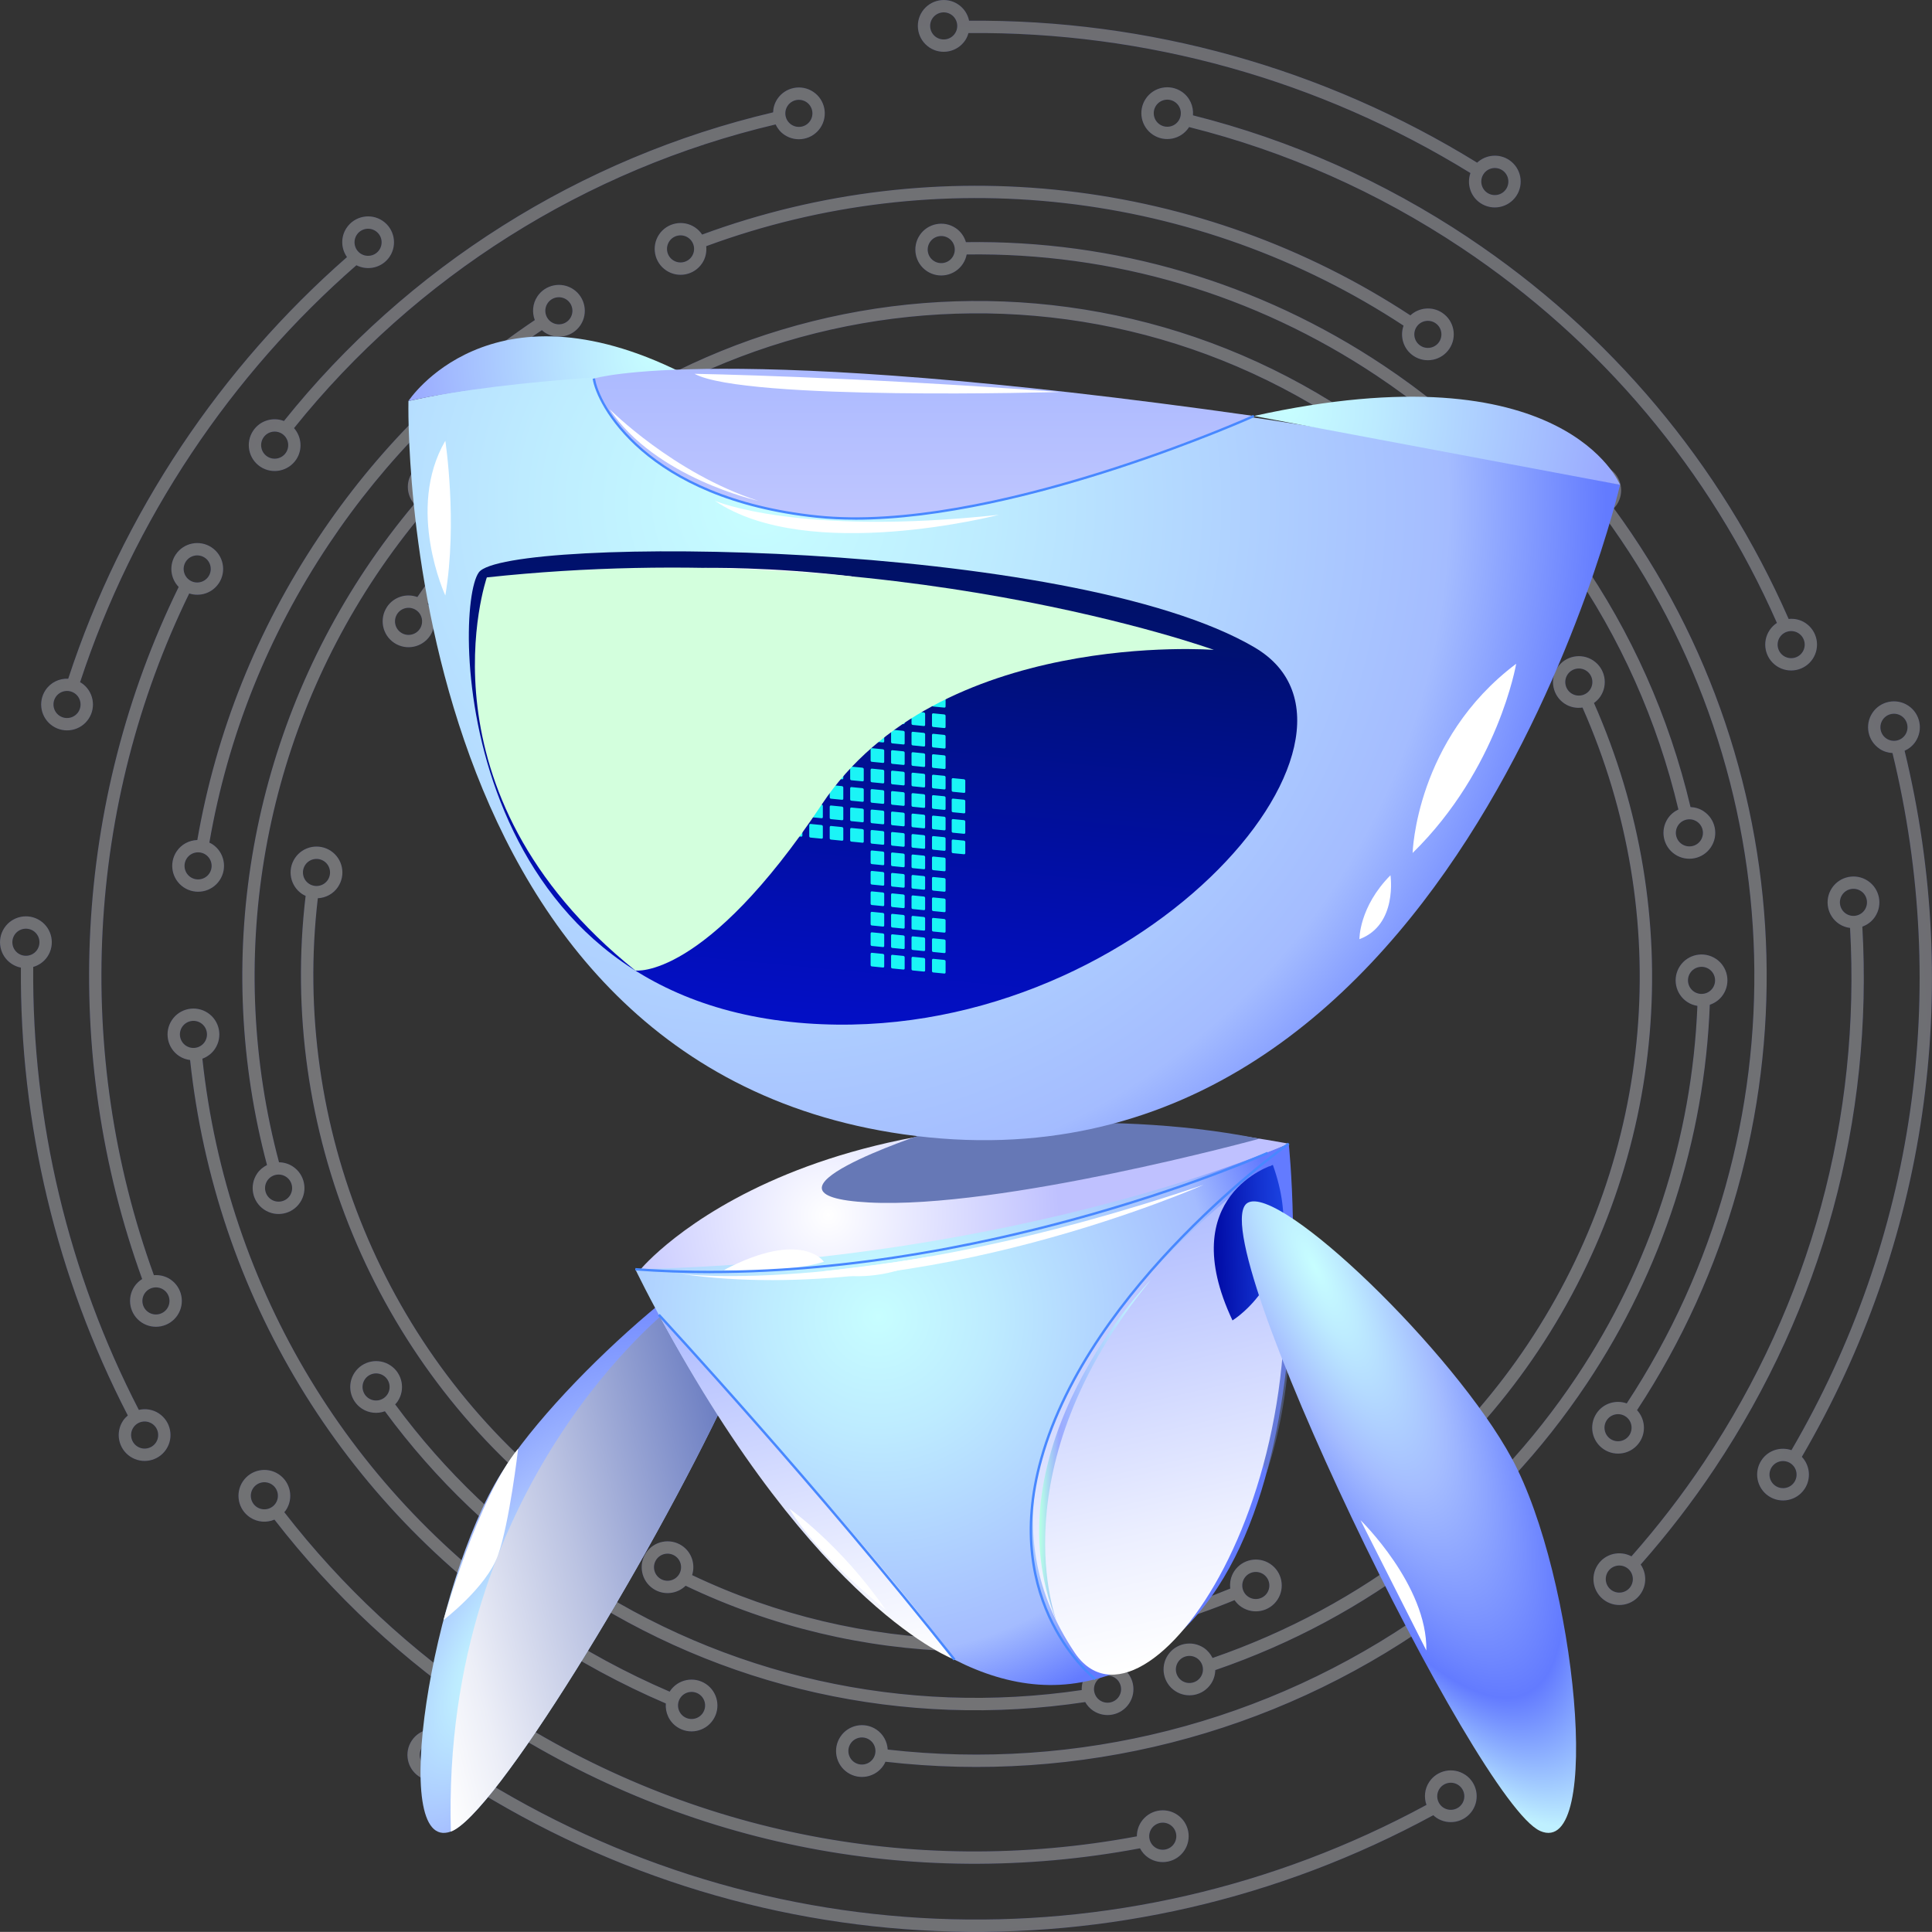 <?xml version="1.0" encoding="UTF-8"?>
<svg xmlns="http://www.w3.org/2000/svg" xmlns:xlink="http://www.w3.org/1999/xlink" viewBox="0 0 487.34 487.32">
  <rect x="0" y="0" width="487.34" height="487.32" fill="#333333" stroke="none"/>
  <defs>
    <style>
      .cls-1, .cls-2, .cls-3, .cls-4, .cls-5, .cls-6, .cls-7, .cls-8, .cls-9, .cls-10, .cls-11, .cls-12, .cls-13, .cls-14, .cls-15, .cls-16, .cls-17 {
        fill-rule: evenodd;
      }

      .cls-1, .cls-3, .cls-6, .cls-9, .cls-13, .cls-15 {
        mix-blend-mode: multiply;
      }

      .cls-1, .cls-6 {
        fill: #6678b6;
      }

      .cls-18 {
        mix-blend-mode: color-dodge;
      }

      .cls-2 {
        fill: url(#radial-gradient-2);
      }

      .cls-3 {
        fill: url(#_Áåçûìÿííûé_ãðàäèåíò_30);
      }

      .cls-19 {
        fill: #020fb5;
      }

      .cls-4, .cls-10 {
        fill: #fff;
      }

      .cls-20 {
        fill: #1bf4f6;
      }

      .cls-21 {
        fill: url(#radial-gradient);
      }

      .cls-5 {
        fill: url(#_Áåçûìÿííûé_ãðàäèåíò_25);
      }

      .cls-6 {
        opacity: .5;
      }

      .cls-22 {
        isolation: isolate;
      }

      .cls-7 {
        fill: url(#_Áåçûìÿííûé_ãðàäèåíò_32);
      }

      .cls-8 {
        fill: url(#radial-gradient-3);
      }

      .cls-9 {
        fill: url(#_Áåçûìÿííûé_ãðàäèåíò_34-2);
      }

      .cls-10, .cls-11 {
        mix-blend-mode: soft-light;
      }

      .cls-23 {
        fill: url(#radial-gradient-4);
      }

      .cls-11 {
        fill: #d3ffdd;
      }

      .cls-24 {
        fill: #4888ff;
      }

      .cls-25 {
        opacity: .35;
      }

      .cls-12 {
        fill: url(#_Áåçûìÿííûé_ãðàäèåíò_35);
      }

      .cls-13 {
        fill: url(#_Áåçûìÿííûé_ãðàäèåíò_37);
      }

      .cls-26 {
        fill: url(#radial-gradient-6);
      }

      .cls-14 {
        fill: url(#_Áåçûìÿííûé_ãðàäèåíò_31);
      }

      .cls-15 {
        fill: url(#_Áåçûìÿííûé_ãðàäèåíò_34);
      }

      .cls-16 {
        fill: url(#_Áåçûìÿííûé_ãðàäèåíò_31-2);
      }

      .cls-17 {
        fill: url(#radial-gradient-5);
      }
    </style>
    <radialGradient id="radial-gradient" cx="7815.66" cy="9444.41" fx="7815.66" fy="9444.41" r="778.36" gradientTransform="translate(1491.92 12458.56) rotate(-146.31)" gradientUnits="userSpaceOnUse">
      <stop offset="0" stop-color="#fff"/>
      <stop offset=".2" stop-color="#ecedf3"/>
      <stop offset=".61" stop-color="#bbc0d6"/>
      <stop offset="1" stop-color="#878fb7"/>
    </radialGradient>
    <radialGradient id="radial-gradient-2" cx="127.54" cy="418.15" fx="127.54" fy="418.15" r="119.2" gradientTransform="translate(-93.41 437.04) rotate(-59.78) scale(1 .43)" gradientUnits="userSpaceOnUse">
      <stop offset="0" stop-color="#c7feff"/>
      <stop offset=".16" stop-color="#bdebff"/>
      <stop offset=".46" stop-color="#a4bcff"/>
      <stop offset=".97" stop-color="#637bff"/>
    </radialGradient>
    <linearGradient id="_Áåçûìÿííûé_ãðàäèåíò_37" data-name="Áåçûìÿííûé ãðàäèåíò 37" x1="-326.79" y1="489.46" x2="-231.91" y2="489.46" gradientTransform="translate(-245.76 -10.81) rotate(165.74) scale(1 -1)" gradientUnits="userSpaceOnUse">
      <stop offset="0" stop-color="#687ac0"/>
      <stop offset=".03" stop-color="#6c7ec2"/>
      <stop offset=".5" stop-color="#bbc3e2"/>
      <stop offset=".83" stop-color="#eceef7"/>
      <stop offset="1" stop-color="#fff"/>
    </linearGradient>
    <radialGradient id="radial-gradient-3" cx="208.93" cy="306.52" fx="208.93" fy="306.52" r="58.36" gradientUnits="userSpaceOnUse">
      <stop offset="0" stop-color="#fff"/>
      <stop offset="1" stop-color="#bfc1ff"/>
    </radialGradient>
    <radialGradient id="radial-gradient-4" cx="221.54" cy="332.12" fx="221.54" fy="332.12" r="107.58" gradientUnits="userSpaceOnUse">
      <stop offset="0" stop-color="#c7feff"/>
      <stop offset=".27" stop-color="#bdebff"/>
      <stop offset=".79" stop-color="#a4bcff"/>
      <stop offset=".97" stop-color="#637bff"/>
    </radialGradient>
    <linearGradient id="_Áåçûìÿííûé_ãðàäèåíò_34" data-name="Áåçûìÿííûé ãðàäèåíò 34" x1="-435.83" y1="538.65" x2="-435.83" y2="422.02" gradientTransform="translate(-237.16 -11.6) rotate(167.14) scale(1 -1)" gradientUnits="userSpaceOnUse">
      <stop offset="0" stop-color="#fff"/>
      <stop offset=".28" stop-color="#ecefff"/>
      <stop offset=".84" stop-color="#bbc6ff"/>
      <stop offset="1" stop-color="#acbaff"/>
    </linearGradient>
    <linearGradient id="_Áåçûìÿííûé_ãðàäèåíò_35" data-name="Áåçûìÿííûé ãðàäèåíò 35" x1="-467.72" y1="340.45" x2="-450.61" y2="340.45" gradientTransform="translate(-172.41 -12.73) rotate(178.31) scale(1.04 -1)" gradientUnits="userSpaceOnUse">
      <stop offset="0" stop-color="#1b42e1"/>
      <stop offset=".36" stop-color="#1230ce"/>
      <stop offset="1" stop-color="#000aa4"/>
    </linearGradient>
    <linearGradient id="_Áåçûìÿííûé_ãðàäèåíò_34-2" data-name="Áåçûìÿííûé ãðàäèåíò 34" x1="-343.55" y1="525.8" x2="-343.55" y2="424.38" xlink:href="#_Áåçûìÿííûé_ãðàäèåíò_34"/>
    <linearGradient id="_Áåçûìÿííûé_ãðàäèåíò_25" data-name="Áåçûìÿííûé ãðàäèåíò 25" x1="-449.01" y1="366.02" x2="-420.89" y2="366.02" gradientTransform="translate(-158.78) rotate(-180) scale(1 -1)" gradientUnits="userSpaceOnUse">
      <stop offset="0" stop-color="#c7feff"/>
      <stop offset=".22" stop-color="#bcebff"/>
      <stop offset=".68" stop-color="#a2baff"/>
      <stop offset=".82" stop-color="#9aaaff"/>
      <stop offset=".99" stop-color="#b6ffe6"/>
    </linearGradient>
    <radialGradient id="radial-gradient-5" cx="330.31" cy="320.27" fx="330.31" fy="320.27" r="156.03" gradientTransform="translate(269.81 -18.78) rotate(63.43) scale(1 .3)" gradientUnits="userSpaceOnUse">
      <stop offset="0" stop-color="#c7feff"/>
      <stop offset=".13" stop-color="#bdebff"/>
      <stop offset=".4" stop-color="#a4bcff"/>
      <stop offset=".77" stop-color="#637bff"/>
      <stop offset="1" stop-color="#bff0ff"/>
    </radialGradient>
    <radialGradient id="radial-gradient-6" cx="191.2" cy="127.15" fx="191.2" fy="127.15" r="220.54" xlink:href="#radial-gradient-4"/>
    <linearGradient id="_Áåçûìÿííûé_ãðàäèåíò_32" data-name="Áåçûìÿííûé ãðàäèåíò 32" x1="-368.19" y1="218.94" x2="-368.19" y2="101.01" gradientTransform="translate(-131.72 6.68) rotate(-174.62) scale(1 -1)" gradientUnits="userSpaceOnUse">
      <stop offset="0" stop-color="#030fc6"/>
      <stop offset=".24" stop-color="#020fb3"/>
      <stop offset=".73" stop-color="#001082"/>
      <stop offset="1" stop-color="#001165"/>
    </linearGradient>
    <radialGradient id="_Áåçûìÿííûé_ãðàäèåíò_31" data-name="Áåçûìÿííûé ãðàäèåíò 31" cx="164.98" cy="89.6" fx="164.98" fy="89.6" r="62.11" gradientUnits="userSpaceOnUse">
      <stop offset="0" stop-color="#c7feff"/>
      <stop offset=".27" stop-color="#bcebff"/>
      <stop offset=".83" stop-color="#a2baff"/>
      <stop offset="1" stop-color="#9aaaff"/>
    </radialGradient>
    <radialGradient id="_Áåçûìÿííûé_ãðàäèåíò_31-2" data-name="Áåçûìÿííûé ãðàäèåíò 31" cx="324.98" cy="103.38" fx="324.98" fy="103.38" r="81.54" xlink:href="#_Áåçûìÿííûé_ãðàäèåíò_31"/>
    <linearGradient id="_Áåçûìÿííûé_ãðàäèåíò_30" data-name="Áåçûìÿííûé ãðàäèåíò 30" x1="-391.82" y1="130.79" x2="-391.82" y2="93.03" gradientTransform="translate(-158.78) rotate(-180) scale(1 -1)" gradientUnits="userSpaceOnUse">
      <stop offset="0" stop-color="#bfc6ff"/>
      <stop offset=".99" stop-color="#acbaff"/>
      <stop offset="1" stop-color="#acbaff"/>
    </linearGradient>
  </defs>
  <g class="cls-22">
    <g id="Layer_2" data-name="Layer 2">
      <g id="Tina">
        <g>
          <g id="Swirls" class="cls-25">
            <g>
              <path class="cls-19" d="M174.58,397.33c.87-2.71-.08-5.78-2.56-7.44-3-2-7.06-1.19-9.06,1.81s-1.19,7.06,1.81,9.06c2.61,1.74,6.02,1.35,8.18-.76,43.44,20.77,93.74,22.09,138.46,3.63.46.66,1.03,1.26,1.75,1.73,3,2,7.06,1.19,9.06-1.81,2-3,1.19-7.06-1.81-9.06s-7.06-1.19-9.06,1.81c-.9,1.35-1.2,2.91-1.02,4.41-43.82,18.12-93.13,16.89-135.74-3.39ZM166.49,398.17c-1.57-1.05-1.99-3.17-.95-4.74s3.17-1.99,4.74-.95c1.57,1.05,1.99,3.17.95,4.74-1.05,1.57-3.17,1.99-4.74.95ZM318.67,397.09c1.57,1.05,1.99,3.17.95,4.74-1.05,1.57-3.17,1.99-4.74.95s-1.99-3.17-.95-4.74c1.05-1.57,3.17-1.99,4.74-.95Z"/>
              <path class="cls-19" d="M402.07,177.33c.62-.44,1.18-.99,1.63-1.66,2-3,1.19-7.06-1.81-9.06-3-2-7.06-1.19-9.06,1.81-2,3-1.19,7.06,1.81,9.06,1.39.93,3.01,1.22,4.54,1,23.29,52.68,18.19,112.59-13.76,160.51-7.73,11.6-16.85,22.15-27.1,31.41-.27-.26-.55-.5-.87-.71-3-2-7.06-1.19-9.06,1.81-2,3-1.19,7.06,1.81,9.06,3,2,7.06,1.19,9.06-1.81,1.16-1.74,1.35-3.82.74-5.67,10.6-9.52,20.03-20.4,28.01-32.36,32.53-48.79,37.74-109.76,14.06-163.4ZM396.36,174.89c-1.57-1.05-1.99-3.17-.95-4.74s3.17-1.99,4.74-.95c1.57,1.05,1.99,3.17.95,4.74s-3.17,1.99-4.74.95ZM351.92,377.98c-1.57-1.05-1.99-3.17-.95-4.74s3.17-1.99,4.74-.95,1.99,3.17.95,4.74c-1.05,1.57-3.17,1.99-4.74.95Z"/>
              <path class="cls-19" d="M67.35,293.88c-.98.49-1.87,1.21-2.52,2.19-2,3-1.19,7.06,1.81,9.06,3,2,7.06,1.19,9.06-1.81,2-3,1.19-7.06-1.81-9.06-1.08-.72-2.3-1.06-3.51-1.08-13.47-50.56-4.61-104.4,24.41-147.93,3.78-5.66,7.9-11.14,12.25-16.31,2.79,1.08,6.06.13,7.79-2.46,2-3,1.19-7.06-1.81-9.06s-7.06-1.19-9.06,1.81c-1.67,2.51-1.35,5.74.54,7.91-4.36,5.2-8.5,10.7-12.29,16.39-29.5,44.25-38.52,98.97-24.85,150.37ZM72.17,296.85c1.57,1.05,1.99,3.17.95,4.74s-3.17,1.99-4.74.95c-1.57-1.05-1.99-3.17-.95-4.74,1.05-1.57,3.17-1.99,4.74-.95ZM106.55,120.95c1.05-1.57,3.17-1.99,4.74-.95s1.99,3.17.95,4.74-3.17,1.99-4.74.95c-1.57-1.05-1.99-3.17-.95-4.74Z"/>
              <path class="cls-19" d="M49.76,211.89c-2.03.07-4.01,1.07-5.22,2.89-2,3-1.19,7.06,1.81,9.06,3,2,7.06,1.19,9.06-1.81,2-3,1.19-7.06-1.81-9.06-.25-.17-.52-.29-.79-.42,4.67-26.96,14.8-52.27,30.11-75.23,14.38-21.56,32.47-39.73,53.77-54.04.21.19.42.38.67.55,3,2,7.06,1.19,9.06-1.81,2-3,1.18-7.06-1.81-9.06-3-2-7.06-1.19-9.06,1.81-1.22,1.83-1.38,4.05-.65,5.97-21.62,14.53-39.98,32.97-54.57,54.86-15.53,23.29-25.8,48.96-30.56,76.3ZM52.81,220.31c-1.05,1.57-3.17,1.99-4.74.95-1.57-1.05-1.99-3.17-.95-4.74,1.05-1.57,3.17-1.99,4.74-.95,1.57,1.05,1.99,3.17.95,4.74ZM142.87,75.55c1.57,1.05,1.99,3.17.95,4.74s-3.17,1.99-4.74.95c-1.57-1.04-1.99-3.17-.95-4.74s3.17-1.99,4.74-.95Z"/>
              <path class="cls-19" d="M361.06,409.37c.17.14.32.29.51.42,3,2,7.06,1.19,9.06-1.81,2-3,1.19-7.06-1.81-9.06s-7.06-1.19-9.06,1.81c-1.26,1.89-1.4,4.21-.58,6.16-39.39,27.67-87.34,39.88-135.26,34.43-.12-1.98-1.1-3.88-2.87-5.06-3-2-7.06-1.19-9.06,1.81-2,3-1.19,7.06,1.81,9.06,3,2,7.06,1.19,9.06-1.81.2-.3.35-.61.49-.93,48.79,5.61,97.62-6.81,137.72-35.01ZM367.09,401.5c1.57,1.05,1.99,3.17.95,4.74-1.05,1.57-3.17,1.99-4.74.95-1.57-1.05-1.99-3.17-.95-4.74,1.05-1.57,3.17-1.99,4.74-.95ZM215.52,444.53c-1.57-1.05-1.99-3.17-.95-4.74s3.17-1.99,4.74-.95,1.99,3.17.95,4.74c-1.05,1.57-3.17,1.99-4.74.95Z"/>
              <path class="cls-19" d="M370.44,59.97c-21.41-14.27-44.79-24.65-69.52-30.88.19-2.29-.81-4.62-2.86-5.98-3-2-7.06-1.19-9.06,1.81s-1.19,7.06,1.81,9.06c3,2,7.06,1.19,9.06-1.81.03-.04.04-.08.06-.12,24.46,6.13,47.59,16.38,68.77,30.5,35.14,23.43,62.6,56.12,79.52,94.58-.71.47-1.35,1.08-1.85,1.84-2,3-1.19,7.06,1.81,9.06s7.06,1.19,9.06-1.81c2-3,1.19-7.06-1.81-9.06-1.3-.87-2.8-1.18-4.25-1.03-17.15-39.12-45.04-72.35-80.76-96.16ZM292.55,31.4c-1.57-1.04-1.99-3.17-.95-4.74,1.05-1.57,3.17-1.99,4.74-.95s1.99,3.17.95,4.74c-1.04,1.57-3.17,1.99-4.74.95ZM453.71,159.76c1.57,1.05,1.99,3.17.95,4.74s-3.17,1.99-4.74.95c-1.57-1.05-1.99-3.17-.95-4.74,1.05-1.57,3.17-1.99,4.74-.95Z"/>
              <path class="cls-19" d="M71.62,106.19c-2.79-1.07-6.05-.12-7.77,2.47-2,3-1.19,7.06,1.81,9.06,3,2,7.06,1.18,9.06-1.81,1.67-2.51,1.35-5.75-.55-7.92,30.64-38.21,73.65-65.34,121.47-76.6.49,1.03,1.23,1.96,2.25,2.64,3,2,7.06,1.18,9.06-1.81,2-3,1.19-7.06-1.81-9.06s-7.06-1.19-9.06,1.81c-.69,1.04-1.03,2.2-1.07,3.37-48.59,11.42-92.3,39-123.39,77.86ZM72.13,114.18c-1.05,1.57-3.17,1.99-4.74.95s-1.99-3.17-.95-4.74,3.17-1.99,4.74-.95c1.57,1.05,1.99,3.17.95,4.74ZM203.41,25.75c1.57,1.05,1.99,3.17.95,4.74-1.05,1.57-3.17,1.99-4.74.95s-1.99-3.17-.95-4.74c1.05-1.57,3.17-1.99,4.74-.95Z"/>
              <path class="cls-19" d="M122.08,432.48c48.96,32.64,107.69,44.61,165.48,33.75.49.93,1.18,1.76,2.12,2.38,3,2,7.06,1.19,9.06-1.81,2-3,1.19-7.06-1.81-9.06-3-2-7.06-1.19-9.06,1.81-.75,1.12-1.1,2.4-1.1,3.66-56.91,10.64-114.74-1.17-162.96-33.32-20-13.33-37.52-29.64-52.1-48.45.14-.17.29-.32.41-.5,2-3,1.19-7.06-1.81-9.06s-7.06-1.19-9.06,1.81c-2,3-1.19,7.06,1.81,9.06,1.89,1.26,4.21,1.4,6.17.57,14.79,19.09,32.56,35.63,52.85,49.16ZM295.2,460.33c1.57,1.05,1.99,3.17.95,4.74-1.05,1.57-3.17,1.99-4.74.95-1.57-1.05-1.99-3.17-.95-4.74,1.05-1.57,3.17-1.99,4.74-.95ZM64.79,380.15c-1.57-1.04-1.99-3.17-.95-4.74,1.05-1.57,3.17-1.99,4.74-.95s1.99,3.17.95,4.74c-1.05,1.57-3.17,1.99-4.74.95Z"/>
              <path class="cls-19" d="M369.58,447.67c-3-2-7.06-1.19-9.06,1.81-1.19,1.78-1.36,3.93-.7,5.8-77.47,42-170.87,38.01-244.38-10.41.98-2.76.03-5.93-2.51-7.63-3-2-7.06-1.19-9.06,1.81-2,3-1.19,7.06,1.81,9.06,2.56,1.7,5.88,1.35,8.04-.65,74.55,49.11,169.3,53.11,247.82,10.42.25.23.5.45.79.65,3,2,7.06,1.19,9.06-1.81,2-3,1.19-7.06-1.81-9.06ZM107.4,445.53c-1.57-1.04-1.99-3.17-.95-4.74s3.17-1.99,4.74-.95,1.99,3.17.95,4.74c-1.05,1.57-3.17,1.99-4.74.95ZM364.06,455.95c-1.57-1.05-1.99-3.17-.95-4.74,1.05-1.57,3.17-1.99,4.74-.95,1.57,1.05,1.99,3.17.95,4.74-1.05,1.57-3.17,1.99-4.74.95Z"/>
              <path class="cls-19" d="M413.86,394.64c6.71-7.6,13-15.74,18.66-24.23,27.17-40.74,40.02-87.97,37.25-136.67,1.26-.46,2.4-1.29,3.2-2.49,2-3,1.19-7.06-1.81-9.06-3-2-7.06-1.19-9.06,1.81-2,3-1.19,7.06,1.81,9.06.86.57,1.8.89,2.76,1.01,2.69,47.97-9.99,94.48-36.74,134.61-5.58,8.38-11.78,16.4-18.4,23.9-2.93-1.55-6.61-.7-8.49,2.12-2,3-1.19,7.06,1.81,9.06,3,2,7.06,1.19,9.06-1.81,1.52-2.28,1.41-5.17-.05-7.3ZM464.68,225.72c1.05-1.57,3.17-1.99,4.74-.95s1.99,3.17.95,4.74c-1.05,1.57-3.17,1.99-4.74.95-1.57-1.05-1.99-3.17-.95-4.74ZM406.57,401.16c-1.57-1.05-1.99-3.17-.95-4.74,1.05-1.57,3.17-1.99,4.74-.95,1.57,1.05,1.99,3.17.95,4.74s-3.17,1.99-4.74.95Z"/>
              <path class="cls-19" d="M275.75,431.52c3,2,7.06,1.19,9.06-1.81,2-3,1.19-7.06-1.81-9.06-3-2-7.06-1.19-9.06,1.81-.79,1.18-1.12,2.53-1.08,3.85-44.69,6.61-89.93-3.51-127.58-28.61-17.74-11.83-33.07-26.45-45.6-43.45.22-.24.44-.48.63-.76,2-3,1.19-7.06-1.81-9.06-3-2-7.06-1.19-9.06,1.81-2,3-1.19,7.06,1.81,9.06,1.79,1.19,3.96,1.37,5.84.69,12.76,17.34,28.38,32.25,46.47,44.31,38.41,25.61,84.6,35.9,130.18,29.04.49.85,1.15,1.61,2.02,2.19ZM92.97,352.7c-1.57-1.05-1.99-3.17-.95-4.74s3.17-1.99,4.74-.95c1.57,1.05,1.99,3.17.95,4.74-1.05,1.57-3.17,1.99-4.74.95ZM281.27,423.24c1.57,1.05,1.99,3.17.95,4.74-1.05,1.57-3.17,1.99-4.74.95-1.57-1.05-1.99-3.17-.95-4.74s3.17-1.99,4.74-.95Z"/>
              <path class="cls-19" d="M363.8,78.9c-2.56-1.7-5.88-1.35-8.04.65-52.81-34.69-119.32-42.26-178.65-20.38-.46-.7-1.07-1.32-1.81-1.82-3-2-7.06-1.18-9.06,1.81-2,3-1.19,7.06,1.81,9.06,3,2,7.06,1.19,9.06-1.81.88-1.32,1.18-2.84,1.03-4.31,58.42-21.56,123.91-14.11,175.9,20.04-.98,2.76-.03,5.93,2.51,7.63,3,2,7.06,1.19,9.06-1.81s1.19-7.06-1.81-9.06ZM169.77,65.63c-1.57-1.04-1.99-3.17-.95-4.74,1.05-1.57,3.17-1.99,4.74-.95,1.57,1.05,1.99,3.17.95,4.74-1.05,1.57-3.17,1.99-4.74.95ZM358.28,87.19c-1.57-1.05-1.99-3.17-.95-4.74s3.17-1.99,4.74-.95,1.99,3.17.95,4.74c-1.05,1.57-3.17,1.99-4.74.95Z"/>
              <path class="cls-19" d="M429.77,204.65c-1.03-.69-2.18-1.02-3.34-1.07-10.82-45.76-38.28-85.29-77.46-111.41-31.37-20.91-67.78-31.65-105.32-31.09-.42-1.41-1.29-2.69-2.6-3.56-3-2-7.06-1.18-9.06,1.81-2,3-1.19,7.06,1.81,9.06,3,2,7.06,1.19,9.06-1.81.5-.75.82-1.56.98-2.39,36.86-.52,72.6,10.03,103.4,30.57,38.49,25.66,65.48,64.48,76.13,109.43-1.04.49-1.98,1.24-2.67,2.27-2,3-1.19,7.06,1.81,9.06,3,2,7.06,1.19,9.06-1.81,2-3,1.19-7.06-1.81-9.06ZM235.53,65.8c-1.57-1.04-1.99-3.17-.95-4.74,1.05-1.57,3.17-1.99,4.74-.95,1.57,1.05,1.99,3.17.95,4.74s-3.17,1.99-4.74.95ZM424.25,212.93c-1.57-1.05-1.99-3.17-.95-4.74,1.05-1.57,3.17-1.99,4.74-.95,1.57,1.05,1.99,3.17.95,4.74s-3.17,1.99-4.74.95Z"/>
              <path class="cls-19" d="M432.83,241.86c-3-2-7.06-1.19-9.06,1.81s-1.19,7.06,1.81,9.06c.8.54,1.68.85,2.58,1-1.34,33.3-11.84,65.59-30.43,93.48-22.29,33.43-54.04,57.94-91.87,71.01-.49-.99-1.22-1.89-2.2-2.55-3-2-7.06-1.19-9.06,1.81-2,3-1.19,7.06,1.81,9.06,3,2,7.06,1.19,9.06-1.81.71-1.06,1.05-2.26,1.08-3.45,38.63-13.26,71.04-38.25,93.77-72.35,18.99-28.48,29.67-61.47,30.97-95.48,1.32-.45,2.52-1.29,3.35-2.54,2-3,1.19-7.06-1.81-9.06ZM298.13,423.96c-1.57-1.05-1.99-3.17-.95-4.74s3.17-1.99,4.74-.95c1.57,1.05,1.99,3.17.95,4.74-1.05,1.57-3.17,1.99-4.74.95ZM426.36,245.4c1.05-1.57,3.17-1.99,4.74-.95s1.99,3.17.95,4.74-3.17,1.99-4.74.95c-1.57-1.05-1.99-3.17-.95-4.74Z"/>
              <path class="cls-19" d="M407.83,127.3c2-3,1.19-7.06-1.81-9.06-3-2-7.06-1.19-9.06,1.81-2,3-1.19,7.06,1.81,9.06,1.73,1.15,3.81,1.34,5.65.74,48.54,65.97,50.93,155.63,5.92,224.15-2.75-.98-5.93-.03-7.62,2.51-2,3-1.19,7.06,1.81,9.06s7.06,1.19,9.06-1.81c1.7-2.56,1.35-5.88-.65-8.05,45.68-69.54,43.3-160.5-5.86-227.5.27-.28.53-.58.76-.92ZM410.99,362.03c-1.05,1.57-3.17,1.99-4.74.95-1.57-1.05-1.99-3.17-.95-4.74,1.05-1.57,3.17-1.99,4.74-.95s1.99,3.17.95,4.74ZM400.49,126.52c-1.57-1.05-1.99-3.17-.95-4.74s3.17-1.99,4.74-.95c1.57,1.05,1.99,3.17.95,4.74-1.05,1.57-3.17,1.99-4.74.95Z"/>
              <path class="cls-19" d="M474.12,188.89c1,.67,2.12,1,3.25,1.06,14.65,60.18,5.64,122.47-25.48,175.85-2.74-.94-5.88,0-7.56,2.53-2,3-1.19,7.06,1.81,9.06s7.06,1.19,9.06-1.81c1.72-2.58,1.35-5.93-.69-8.1,31.55-54.06,40.72-117.15,25.92-178.1,1.08-.49,2.04-1.25,2.75-2.31,2-3,1.19-7.06-1.81-9.06s-7.06-1.19-9.06,1.81-1.19,7.06,1.81,9.06ZM452.61,373.86c-1.04,1.57-3.17,1.99-4.74.95s-1.99-3.17-.95-4.74c1.05-1.57,3.17-1.99,4.74-.95s1.99,3.17.95,4.74ZM479.64,180.61c1.57,1.05,1.99,3.17.95,4.74s-3.17,1.99-4.74.95-1.99-3.17-.95-4.74c1.05-1.57,3.17-1.99,4.74-.95Z"/>
              <path class="cls-19" d="M40.11,356.55c-1.56-1.04-3.4-1.3-5.09-.91-17.77-34.4-26.97-72.95-26.64-111.73,1.42-.42,2.71-1.29,3.59-2.61,2-3,1.19-7.06-1.81-9.06-3-2-7.06-1.19-9.06,1.81-2,3-1.19,7.06,1.81,9.06.74.49,1.54.81,2.36.97-.31,39.21,9,78.18,26.97,112.97-.44.38-.86.8-1.2,1.31-2,3-1.19,7.06,1.81,9.06,3,2,7.06,1.19,9.06-1.81,2-3,1.19-7.06-1.81-9.06ZM3.69,235.78c1.05-1.57,3.17-1.99,4.74-.95s1.99,3.17.95,4.74-3.17,1.99-4.74.95c-1.57-1.05-1.99-3.17-.95-4.74ZM34.59,364.83c-1.57-1.05-1.99-3.17-.95-4.74s3.17-1.99,4.74-.95c1.57,1.04,1.99,3.17.95,4.74-1.05,1.57-3.17,1.99-4.74.95Z"/>
              <path class="cls-19" d="M45.17,266.37c.86.58,1.82.89,2.78,1.02,6.33,59.1,38.24,111.83,87.67,144.79,10.24,6.83,21.11,12.71,32.33,17.51-.18,2.28.82,4.59,2.86,5.95,3,2,7.06,1.19,9.06-1.81,2-3,1.19-7.06-1.81-9.06-3-2-7.06-1.19-9.06,1.81-.03.04-.04.09-.07.14-10.96-4.71-21.58-10.46-31.58-17.13-48.67-32.45-80.07-84.36-86.3-142.54,1.25-.46,2.38-1.29,3.18-2.49,2-3,1.19-7.06-1.81-9.06-3-2-7.06-1.19-9.06,1.81-2,3-1.19,7.06,1.81,9.06ZM176.34,427.35c1.57,1.05,1.99,3.17.95,4.74s-3.17,1.99-4.74.95c-1.57-1.05-1.99-3.17-.95-4.74s3.17-1.99,4.74-.95ZM50.69,258.08c1.57,1.05,1.99,3.17.95,4.74-1.05,1.57-3.17,1.99-4.74.95-1.57-1.05-1.99-3.17-.95-4.74,1.05-1.57,3.17-1.99,4.74-.95Z"/>
              <path class="cls-19" d="M97.62,153.1c-2,3-1.19,7.06,1.81,9.06s7.06,1.19,9.06-1.81c1.7-2.54,1.35-5.84-.62-8.01,51.17-75.44,153.79-95.96,230.03-46-.99,2.76-.04,5.94,2.51,7.63,3,2,7.06,1.19,9.06-1.81,2-3,1.19-7.06-1.81-9.06-2.55-1.7-5.87-1.35-8.04.64-77.67-50.91-182.22-30-234.34,46.86-2.76-1.01-5.96-.06-7.67,2.5ZM345.94,105.7c1.57,1.05,1.99,3.17.95,4.74-1.05,1.57-3.17,1.99-4.74.95s-1.99-3.17-.95-4.74c1.05-1.57,3.17-1.99,4.74-.95ZM104.95,153.89c1.57,1.04,1.99,3.17.95,4.74s-3.17,1.99-4.74.95-1.99-3.17-.95-4.74c1.05-1.57,3.17-1.99,4.74-.95Z"/>
              <path class="cls-19" d="M55.19,147.14c2-3,1.19-7.06-1.81-9.06-3-2-7.06-1.19-9.06,1.81-1.74,2.61-1.35,6.01.75,8.17-26.51,54.18-29.84,117.59-9.21,174.57-.76.48-1.43,1.1-1.96,1.89-2,3-1.19,7.06,1.81,9.06,3,2,7.06,1.19,9.06-1.81,2-3,1.19-7.06-1.81-9.06-1.27-.85-2.73-1.16-4.14-1.05-20.35-56.11-17.12-118.56,8.91-171.96,2.71.88,5.79-.07,7.45-2.56ZM42.18,330.05c-1.05,1.57-3.17,1.99-4.74.95s-1.99-3.17-.95-4.74c1.05-1.57,3.17-1.99,4.74-.95s1.99,3.17.95,4.74ZM47.85,146.36c-1.57-1.05-1.99-3.17-.95-4.74,1.05-1.57,3.17-1.99,4.74-.95,1.57,1.04,1.99,3.17.95,4.74-1.05,1.57-3.17,1.99-4.74.95Z"/>
              <path class="cls-19" d="M234.42,11.97c3,2,7.06,1.19,9.06-1.81.38-.57.63-1.19.81-1.82,44.73-.41,88.47,11.8,126.62,35.31-.96,2.75,0,5.9,2.52,7.58,3,2,7.06,1.19,9.06-1.81,2-3,1.19-7.06-1.81-9.06-2.57-1.71-5.91-1.35-8.08.67C334,17.22,289.73,4.84,244.45,5.23c-.33-1.63-1.28-3.14-2.77-4.13-3-2-7.06-1.18-9.06,1.81-2,3-1.19,7.06,1.81,9.06ZM378.96,42.95c1.57,1.05,1.99,3.17.95,4.74s-3.17,1.99-4.74.95-1.99-3.17-.95-4.74c1.05-1.57,3.17-1.99,4.74-.95ZM239.94,3.69c1.57,1.05,1.99,3.17.95,4.74s-3.17,1.99-4.74.95c-1.57-1.04-1.99-3.17-.95-4.74,1.05-1.57,3.17-1.99,4.74-.95Z"/>
              <path class="cls-19" d="M85.27,223.7c2-3,1.19-7.06-1.81-9.06-3-2-7.06-1.19-9.06,1.81s-1.19,7.06,1.81,9.06c.28.19.58.33.88.47-6.97,58.69,17.3,117.44,63.59,153.93-1.07,2.79-.12,6.05,2.47,7.77,3,2,7.06,1.19,9.06-1.81s1.19-7.06-1.81-9.06c-2.51-1.67-5.76-1.35-7.92.55-45.29-35.78-69.06-93.3-62.31-150.78,1.99-.1,3.92-1.09,5.11-2.88ZM148.67,379.39c1.57,1.05,1.99,3.17.95,4.74s-3.17,1.99-4.74.95c-1.57-1.05-1.99-3.17-.95-4.74s3.17-1.99,4.74-.95ZM76.99,218.18c1.05-1.57,3.17-1.99,4.74-.95,1.57,1.05,1.99,3.17.95,4.74-1.05,1.57-3.17,1.99-4.74.95-1.57-1.04-1.99-3.17-.95-4.74Z"/>
              <path class="cls-19" d="M87.51,64.86c-15.88,13.92-29.94,29.95-41.76,47.68-12.18,18.27-21.77,38-28.54,58.66-2.21-.1-4.42.91-5.73,2.88-2,3-1.19,7.06,1.81,9.06s7.06,1.19,9.06-1.81,1.19-7.06-1.81-9.06c-.11-.07-.23-.11-.34-.18,6.69-20.36,16.14-39.81,28.15-57.82,11.76-17.63,25.74-33.55,41.55-47.36,2.91,1.48,6.53.61,8.39-2.17,2-3,1.19-7.06-1.81-9.06-3-2-7.06-1.19-9.06,1.81-1.54,2.3-1.4,5.23.11,7.37ZM19.75,179.6c-1.05,1.57-3.17,1.99-4.74.95-1.57-1.05-1.99-3.17-.95-4.74,1.05-1.57,3.17-1.99,4.74-.95s1.99,3.17.95,4.74ZM94.74,58.27c1.57,1.05,1.99,3.17.95,4.74s-3.17,1.99-4.74.95-1.99-3.17-.95-4.74c1.05-1.57,3.17-1.99,4.74-.95Z"/>
            </g>
            <g class="cls-18">
              <path class="cls-21" d="M174.58,397.33c.87-2.71-.08-5.78-2.56-7.44-3-2-7.06-1.19-9.06,1.81s-1.19,7.06,1.81,9.06c2.61,1.74,6.02,1.35,8.18-.76,43.44,20.77,93.74,22.09,138.46,3.63.46.66,1.03,1.26,1.75,1.73,3,2,7.06,1.19,9.06-1.81,2-3,1.19-7.06-1.81-9.06s-7.06-1.19-9.06,1.81c-.9,1.35-1.2,2.91-1.02,4.41-43.82,18.12-93.13,16.89-135.74-3.39ZM166.49,398.17c-1.57-1.05-1.99-3.17-.95-4.74s3.17-1.99,4.74-.95c1.57,1.05,1.99,3.17.95,4.74-1.05,1.57-3.17,1.99-4.74.95ZM318.67,397.09c1.57,1.05,1.99,3.17.95,4.74-1.05,1.57-3.17,1.99-4.74.95s-1.99-3.17-.95-4.74c1.05-1.57,3.17-1.99,4.74-.95ZM402.07,177.33c.62-.44,1.18-.99,1.63-1.66,2-3,1.19-7.06-1.81-9.06-3-2-7.06-1.19-9.06,1.81-2,3-1.19,7.06,1.81,9.06,1.39.93,3.01,1.22,4.54,1,23.29,52.68,18.19,112.59-13.76,160.51-7.73,11.6-16.85,22.15-27.1,31.41-.27-.26-.55-.5-.87-.71-3-2-7.06-1.19-9.06,1.81-2,3-1.19,7.06,1.81,9.06,3,2,7.06,1.19,9.06-1.81,1.16-1.74,1.35-3.82.74-5.67,10.6-9.52,20.03-20.4,28.01-32.36,32.53-48.79,37.74-109.76,14.06-163.4ZM396.36,174.89c-1.57-1.05-1.99-3.17-.95-4.74s3.17-1.99,4.74-.95c1.57,1.05,1.99,3.17.95,4.74s-3.17,1.99-4.74.95ZM351.92,377.98c-1.57-1.05-1.99-3.17-.95-4.74s3.17-1.99,4.74-.95,1.99,3.17.95,4.74c-1.05,1.57-3.17,1.99-4.74.95ZM67.35,293.88c-.98.49-1.87,1.21-2.52,2.19-2,3-1.19,7.06,1.81,9.06,3,2,7.06,1.19,9.06-1.81,2-3,1.19-7.06-1.81-9.06-1.08-.72-2.3-1.06-3.51-1.08-13.47-50.56-4.61-104.4,24.41-147.93,3.78-5.66,7.9-11.14,12.25-16.31,2.79,1.08,6.06.13,7.79-2.46,2-3,1.19-7.06-1.81-9.06s-7.06-1.19-9.06,1.81c-1.67,2.51-1.35,5.74.54,7.91-4.36,5.2-8.5,10.7-12.29,16.39-29.5,44.25-38.52,98.97-24.85,150.37ZM72.17,296.85c1.57,1.05,1.99,3.17.95,4.74s-3.17,1.99-4.74.95c-1.57-1.05-1.99-3.17-.95-4.74,1.05-1.57,3.17-1.99,4.74-.95ZM106.55,120.95c1.05-1.57,3.17-1.99,4.74-.95s1.99,3.17.95,4.74-3.17,1.99-4.74.95c-1.57-1.05-1.99-3.17-.95-4.74ZM49.76,211.89c-2.03.07-4.01,1.07-5.22,2.89-2,3-1.19,7.06,1.81,9.06,3,2,7.06,1.19,9.06-1.81,2-3,1.19-7.06-1.81-9.06-.25-.17-.52-.29-.79-.42,4.67-26.96,14.8-52.27,30.11-75.23,14.38-21.56,32.47-39.73,53.77-54.04.21.19.42.38.67.55,3,2,7.06,1.19,9.06-1.81,2-3,1.18-7.06-1.81-9.06-3-2-7.06-1.19-9.06,1.81-1.22,1.83-1.38,4.05-.65,5.97-21.62,14.53-39.98,32.97-54.57,54.86-15.53,23.29-25.8,48.96-30.56,76.3ZM52.81,220.31c-1.05,1.57-3.17,1.99-4.74.95-1.57-1.05-1.99-3.17-.95-4.74,1.05-1.57,3.17-1.99,4.74-.95,1.57,1.05,1.99,3.17.95,4.74ZM142.87,75.55c1.57,1.05,1.99,3.17.95,4.74s-3.17,1.99-4.74.95c-1.57-1.04-1.99-3.17-.95-4.74s3.17-1.99,4.74-.95ZM361.06,409.37c.17.14.32.29.51.42,3,2,7.06,1.19,9.06-1.81,2-3,1.19-7.06-1.81-9.06s-7.06-1.19-9.06,1.81c-1.26,1.89-1.4,4.21-.58,6.16-39.39,27.67-87.34,39.88-135.26,34.43-.12-1.98-1.1-3.88-2.87-5.06-3-2-7.06-1.19-9.06,1.81-2,3-1.19,7.06,1.81,9.06,3,2,7.06,1.19,9.06-1.81.2-.3.35-.61.49-.93,48.79,5.61,97.62-6.81,137.72-35.01ZM367.09,401.5c1.57,1.05,1.99,3.17.95,4.74-1.05,1.57-3.17,1.99-4.74.95-1.57-1.05-1.99-3.17-.95-4.74,1.05-1.57,3.17-1.99,4.74-.95ZM215.52,444.53c-1.57-1.05-1.99-3.17-.95-4.74s3.17-1.99,4.74-.95,1.99,3.17.95,4.74c-1.05,1.57-3.17,1.99-4.74.95ZM370.44,59.97c-21.41-14.27-44.79-24.65-69.52-30.88.19-2.29-.81-4.62-2.86-5.98-3-2-7.06-1.19-9.06,1.81s-1.19,7.06,1.81,9.06c3,2,7.06,1.19,9.06-1.81.03-.04.04-.08.06-.12,24.46,6.13,47.59,16.38,68.77,30.5,35.14,23.43,62.6,56.12,79.52,94.58-.71.47-1.35,1.08-1.85,1.84-2,3-1.19,7.06,1.81,9.06s7.06,1.19,9.06-1.81c2-3,1.19-7.06-1.81-9.06-1.3-.87-2.8-1.18-4.25-1.03-17.15-39.12-45.04-72.35-80.76-96.16ZM292.55,31.4c-1.57-1.04-1.99-3.17-.95-4.74,1.05-1.57,3.17-1.99,4.74-.95s1.99,3.17.95,4.74c-1.04,1.57-3.17,1.99-4.74.95ZM453.71,159.76c1.57,1.05,1.99,3.17.95,4.74s-3.17,1.99-4.74.95c-1.57-1.05-1.99-3.17-.95-4.74,1.05-1.57,3.17-1.99,4.74-.95ZM71.62,106.19c-2.79-1.07-6.05-.12-7.77,2.47-2,3-1.19,7.06,1.81,9.06,3,2,7.06,1.18,9.06-1.81,1.67-2.51,1.35-5.75-.55-7.92,30.64-38.21,73.65-65.34,121.47-76.6.49,1.03,1.23,1.96,2.25,2.64,3,2,7.06,1.18,9.06-1.81,2-3,1.19-7.06-1.81-9.06s-7.06-1.19-9.06,1.81c-.69,1.04-1.03,2.2-1.07,3.37-48.59,11.42-92.3,39-123.39,77.86ZM72.13,114.18c-1.05,1.57-3.17,1.99-4.74.95s-1.99-3.17-.95-4.74,3.17-1.99,4.74-.95c1.57,1.05,1.99,3.17.95,4.74ZM203.41,25.75c1.57,1.05,1.99,3.17.95,4.74-1.05,1.57-3.17,1.99-4.74.95s-1.99-3.17-.95-4.74c1.05-1.57,3.17-1.99,4.74-.95ZM122.08,432.48c48.96,32.64,107.69,44.61,165.48,33.75.49.93,1.18,1.76,2.12,2.38,3,2,7.06,1.19,9.06-1.81,2-3,1.19-7.06-1.81-9.06-3-2-7.06-1.19-9.06,1.81-.75,1.12-1.1,2.4-1.1,3.66-56.91,10.64-114.74-1.17-162.96-33.32-20-13.33-37.52-29.64-52.1-48.45.14-.17.29-.32.41-.5,2-3,1.19-7.06-1.81-9.06s-7.06-1.19-9.06,1.81c-2,3-1.19,7.06,1.81,9.06,1.89,1.26,4.21,1.4,6.17.57,14.79,19.09,32.56,35.63,52.85,49.16ZM295.2,460.33c1.57,1.05,1.99,3.17.95,4.74-1.05,1.57-3.17,1.99-4.74.95-1.57-1.05-1.99-3.17-.95-4.74,1.05-1.57,3.17-1.99,4.74-.95ZM64.79,380.15c-1.57-1.04-1.99-3.17-.95-4.74,1.05-1.57,3.17-1.99,4.74-.95s1.99,3.17.95,4.74c-1.05,1.57-3.17,1.99-4.74.95ZM369.58,447.67c-3-2-7.06-1.19-9.06,1.81-1.19,1.78-1.36,3.93-.7,5.8-77.47,42-170.87,38.01-244.38-10.41.98-2.76.03-5.93-2.51-7.63-3-2-7.06-1.19-9.06,1.81-2,3-1.19,7.06,1.81,9.06,2.56,1.7,5.88,1.35,8.04-.65,74.55,49.11,169.3,53.11,247.82,10.42.25.23.5.45.79.65,3,2,7.06,1.19,9.06-1.81,2-3,1.19-7.06-1.81-9.06ZM107.4,445.53c-1.57-1.04-1.99-3.17-.95-4.74s3.17-1.99,4.74-.95,1.99,3.17.95,4.74c-1.05,1.57-3.17,1.99-4.74.95ZM364.06,455.95c-1.57-1.05-1.99-3.17-.95-4.74,1.05-1.57,3.17-1.99,4.74-.95,1.57,1.05,1.99,3.17.95,4.74-1.05,1.57-3.17,1.99-4.74.95ZM413.86,394.64c6.71-7.6,13-15.74,18.66-24.23,27.17-40.74,40.02-87.97,37.25-136.67,1.26-.46,2.4-1.29,3.2-2.49,2-3,1.19-7.06-1.81-9.06-3-2-7.06-1.19-9.06,1.81-2,3-1.19,7.06,1.81,9.06.86.57,1.8.89,2.76,1.01,2.69,47.97-9.99,94.48-36.74,134.61-5.58,8.38-11.78,16.4-18.4,23.9-2.93-1.55-6.61-.7-8.49,2.12-2,3-1.19,7.06,1.81,9.06,3,2,7.06,1.19,9.06-1.81,1.52-2.28,1.41-5.17-.05-7.3ZM464.68,225.72c1.05-1.57,3.17-1.99,4.74-.95s1.99,3.17.95,4.74c-1.05,1.57-3.17,1.99-4.74.95-1.57-1.05-1.99-3.17-.95-4.74ZM406.57,401.16c-1.57-1.05-1.99-3.17-.95-4.74,1.05-1.57,3.17-1.99,4.74-.95,1.57,1.05,1.99,3.17.95,4.74s-3.17,1.99-4.74.95ZM275.75,431.52c3,2,7.06,1.19,9.06-1.81,2-3,1.19-7.06-1.81-9.06-3-2-7.06-1.19-9.06,1.81-.79,1.18-1.12,2.53-1.08,3.85-44.69,6.61-89.93-3.51-127.58-28.61-17.74-11.83-33.07-26.45-45.6-43.45.22-.24.44-.48.63-.76,2-3,1.19-7.06-1.81-9.06-3-2-7.06-1.19-9.06,1.81-2,3-1.19,7.06,1.81,9.06,1.79,1.19,3.96,1.37,5.84.69,12.76,17.34,28.38,32.25,46.47,44.31,38.41,25.61,84.6,35.9,130.18,29.04.49.85,1.15,1.61,2.02,2.19ZM92.97,352.7c-1.57-1.05-1.99-3.17-.95-4.74s3.17-1.99,4.74-.95c1.57,1.05,1.99,3.17.95,4.74-1.05,1.57-3.17,1.99-4.74.95ZM281.27,423.24c1.57,1.05,1.99,3.17.95,4.74-1.05,1.57-3.17,1.99-4.74.95-1.57-1.05-1.99-3.17-.95-4.74s3.17-1.99,4.74-.95ZM363.8,78.9c-2.56-1.7-5.88-1.35-8.04.65-52.81-34.69-119.32-42.26-178.65-20.38-.46-.7-1.07-1.32-1.81-1.82-3-2-7.06-1.18-9.06,1.81-2,3-1.19,7.06,1.81,9.06,3,2,7.06,1.19,9.06-1.81.88-1.32,1.18-2.84,1.03-4.31,58.42-21.56,123.91-14.11,175.9,20.04-.98,2.76-.03,5.93,2.51,7.63,3,2,7.06,1.19,9.06-1.81s1.19-7.06-1.81-9.06ZM169.77,65.63c-1.57-1.04-1.99-3.17-.95-4.74,1.05-1.57,3.17-1.99,4.74-.95,1.57,1.05,1.99,3.17.95,4.74-1.05,1.57-3.17,1.99-4.74.95ZM358.28,87.19c-1.57-1.05-1.99-3.17-.95-4.74s3.17-1.99,4.74-.95,1.99,3.17.95,4.74c-1.05,1.57-3.17,1.99-4.74.95ZM429.77,204.65c-1.03-.69-2.18-1.02-3.34-1.07-10.82-45.76-38.28-85.29-77.46-111.41-31.37-20.91-67.78-31.65-105.32-31.09-.42-1.41-1.29-2.69-2.6-3.56-3-2-7.06-1.18-9.06,1.81-2,3-1.19,7.06,1.81,9.06,3,2,7.06,1.19,9.06-1.81.5-.75.82-1.56.98-2.39,36.86-.52,72.6,10.03,103.4,30.57,38.49,25.66,65.48,64.48,76.13,109.43-1.04.49-1.98,1.24-2.67,2.27-2,3-1.19,7.06,1.81,9.06,3,2,7.06,1.19,9.06-1.81,2-3,1.19-7.06-1.81-9.06ZM235.53,65.8c-1.57-1.04-1.99-3.17-.95-4.74,1.05-1.57,3.17-1.99,4.74-.95,1.57,1.05,1.99,3.17.95,4.74s-3.17,1.99-4.74.95ZM424.25,212.93c-1.57-1.05-1.99-3.17-.95-4.74,1.05-1.57,3.17-1.99,4.74-.95,1.57,1.05,1.99,3.17.95,4.74s-3.17,1.99-4.74.95ZM432.83,241.86c-3-2-7.06-1.19-9.06,1.81s-1.19,7.06,1.81,9.06c.8.54,1.68.85,2.58,1-1.34,33.3-11.84,65.59-30.43,93.48-22.29,33.43-54.04,57.94-91.87,71.01-.49-.99-1.22-1.89-2.2-2.55-3-2-7.06-1.19-9.06,1.81-2,3-1.19,7.06,1.81,9.06,3,2,7.06,1.19,9.06-1.81.71-1.06,1.05-2.26,1.08-3.45,38.63-13.26,71.04-38.25,93.77-72.35,18.99-28.48,29.67-61.47,30.97-95.48,1.32-.45,2.52-1.29,3.35-2.54,2-3,1.19-7.06-1.81-9.06ZM298.13,423.96c-1.57-1.05-1.99-3.17-.95-4.74s3.17-1.99,4.74-.95c1.57,1.05,1.99,3.17.95,4.74-1.05,1.57-3.17,1.99-4.74.95ZM426.36,245.4c1.05-1.57,3.17-1.99,4.74-.95s1.99,3.17.95,4.74-3.17,1.99-4.74.95c-1.57-1.05-1.99-3.17-.95-4.74ZM407.83,127.3c2-3,1.19-7.06-1.81-9.06-3-2-7.06-1.19-9.06,1.81-2,3-1.19,7.06,1.81,9.06,1.73,1.15,3.81,1.34,5.65.74,48.54,65.97,50.93,155.63,5.92,224.15-2.75-.98-5.93-.03-7.62,2.51-2,3-1.19,7.06,1.81,9.06s7.06,1.19,9.06-1.81c1.7-2.56,1.35-5.88-.65-8.05,45.68-69.54,43.3-160.5-5.86-227.5.27-.28.53-.58.76-.92ZM410.99,362.03c-1.05,1.57-3.17,1.99-4.74.95-1.57-1.05-1.99-3.17-.95-4.74,1.05-1.57,3.17-1.99,4.74-.95s1.99,3.17.95,4.74ZM400.49,126.52c-1.57-1.05-1.99-3.17-.95-4.74s3.17-1.99,4.74-.95c1.57,1.05,1.99,3.17.95,4.74-1.05,1.57-3.17,1.99-4.74.95ZM474.12,188.89c1,.67,2.12,1,3.25,1.06,14.65,60.18,5.64,122.47-25.48,175.85-2.74-.94-5.88,0-7.56,2.53-2,3-1.19,7.06,1.81,9.06s7.06,1.19,9.06-1.81c1.72-2.58,1.35-5.93-.69-8.1,31.55-54.06,40.72-117.15,25.92-178.1,1.08-.49,2.04-1.25,2.75-2.31,2-3,1.19-7.06-1.81-9.06s-7.06-1.19-9.06,1.81-1.19,7.06,1.81,9.06ZM452.61,373.86c-1.04,1.57-3.17,1.99-4.74.95s-1.99-3.17-.95-4.74c1.05-1.57,3.17-1.99,4.74-.95s1.99,3.17.95,4.74ZM479.64,180.61c1.57,1.05,1.99,3.17.95,4.74s-3.17,1.99-4.74.95-1.99-3.17-.95-4.74c1.05-1.57,3.17-1.99,4.74-.95ZM40.11,356.55c-1.56-1.04-3.4-1.3-5.09-.91-17.77-34.4-26.97-72.95-26.64-111.73,1.42-.42,2.71-1.29,3.59-2.61,2-3,1.19-7.06-1.81-9.06-3-2-7.06-1.19-9.06,1.81-2,3-1.19,7.06,1.81,9.06.74.49,1.54.81,2.36.97-.31,39.21,9,78.18,26.97,112.97-.44.38-.86.8-1.2,1.31-2,3-1.19,7.06,1.81,9.06,3,2,7.06,1.19,9.06-1.81,2-3,1.19-7.06-1.81-9.06ZM3.69,235.78c1.05-1.57,3.17-1.99,4.74-.95s1.99,3.17.95,4.74-3.17,1.99-4.74.95c-1.57-1.05-1.99-3.17-.95-4.74ZM34.59,364.83c-1.57-1.05-1.99-3.17-.95-4.74s3.17-1.99,4.74-.95c1.57,1.04,1.99,3.17.95,4.74-1.05,1.57-3.17,1.99-4.74.95ZM45.17,266.37c.86.58,1.82.89,2.78,1.02,6.33,59.1,38.24,111.83,87.67,144.79,10.24,6.83,21.11,12.71,32.33,17.51-.18,2.28.82,4.59,2.86,5.95,3,2,7.06,1.19,9.06-1.81,2-3,1.19-7.06-1.81-9.06-3-2-7.06-1.19-9.06,1.81-.03.04-.04.09-.07.14-10.96-4.71-21.58-10.46-31.58-17.13-48.67-32.45-80.07-84.36-86.3-142.54,1.25-.46,2.38-1.29,3.18-2.49,2-3,1.19-7.06-1.81-9.06-3-2-7.06-1.19-9.06,1.81-2,3-1.19,7.06,1.81,9.06ZM176.34,427.35c1.57,1.05,1.99,3.17.95,4.74s-3.17,1.99-4.74.95c-1.57-1.05-1.99-3.17-.95-4.74s3.17-1.99,4.74-.95ZM50.69,258.08c1.57,1.05,1.99,3.17.95,4.74-1.05,1.57-3.17,1.99-4.74.95-1.57-1.05-1.99-3.17-.95-4.74,1.05-1.57,3.17-1.99,4.74-.95ZM97.62,153.1c-2,3-1.19,7.06,1.81,9.06s7.06,1.19,9.06-1.81c1.7-2.54,1.35-5.84-.62-8.01,51.17-75.44,153.79-95.96,230.03-46-.99,2.76-.04,5.94,2.51,7.63,3,2,7.06,1.19,9.06-1.81,2-3,1.19-7.06-1.81-9.06-2.55-1.7-5.87-1.35-8.04.64-77.67-50.91-182.22-30-234.34,46.86-2.76-1.01-5.96-.06-7.67,2.5ZM345.94,105.7c1.57,1.05,1.99,3.17.95,4.74-1.05,1.57-3.17,1.99-4.74.95s-1.99-3.17-.95-4.74c1.05-1.57,3.17-1.99,4.74-.95ZM104.95,153.89c1.57,1.04,1.99,3.17.95,4.74s-3.17,1.99-4.74.95-1.99-3.17-.95-4.74c1.05-1.57,3.17-1.99,4.74-.95ZM55.19,147.14c2-3,1.19-7.06-1.81-9.06-3-2-7.06-1.19-9.06,1.81-1.74,2.61-1.35,6.01.75,8.17-26.51,54.18-29.84,117.59-9.21,174.57-.76.48-1.43,1.1-1.96,1.89-2,3-1.19,7.06,1.81,9.06,3,2,7.06,1.19,9.06-1.81,2-3,1.19-7.06-1.81-9.06-1.27-.85-2.73-1.16-4.14-1.05-20.35-56.11-17.12-118.56,8.91-171.96,2.71.88,5.79-.07,7.45-2.56ZM42.18,330.05c-1.05,1.57-3.17,1.99-4.74.95s-1.99-3.17-.95-4.74c1.05-1.57,3.17-1.99,4.74-.95s1.99,3.17.95,4.74ZM47.85,146.36c-1.57-1.05-1.99-3.17-.95-4.74,1.05-1.57,3.17-1.99,4.74-.95,1.57,1.04,1.99,3.17.95,4.74-1.05,1.57-3.17,1.99-4.74.95ZM234.42,11.97c3,2,7.06,1.19,9.06-1.81.38-.57.63-1.19.81-1.82,44.73-.41,88.47,11.8,126.62,35.31-.96,2.75,0,5.9,2.52,7.58,3,2,7.06,1.19,9.06-1.81,2-3,1.19-7.06-1.81-9.06-2.57-1.71-5.91-1.35-8.08.67C334,17.22,289.73,4.84,244.45,5.23c-.33-1.63-1.28-3.14-2.77-4.13-3-2-7.06-1.18-9.06,1.81-2,3-1.19,7.06,1.81,9.06ZM378.96,42.95c1.57,1.05,1.99,3.17.95,4.74s-3.17,1.99-4.74.95-1.99-3.17-.95-4.74c1.05-1.57,3.17-1.99,4.74-.95ZM239.94,3.69c1.57,1.05,1.99,3.17.95,4.74s-3.17,1.99-4.74.95c-1.57-1.04-1.99-3.17-.95-4.74,1.05-1.57,3.17-1.99,4.74-.95ZM85.27,223.7c2-3,1.19-7.06-1.81-9.06-3-2-7.06-1.19-9.06,1.81s-1.19,7.06,1.81,9.06c.28.19.58.33.88.47-6.97,58.69,17.3,117.44,63.59,153.93-1.07,2.79-.12,6.05,2.47,7.77,3,2,7.06,1.19,9.06-1.81s1.19-7.06-1.81-9.06c-2.51-1.67-5.76-1.35-7.92.55-45.29-35.78-69.06-93.3-62.31-150.78,1.99-.1,3.92-1.09,5.11-2.88ZM148.67,379.39c1.57,1.05,1.99,3.17.95,4.74s-3.17,1.99-4.74.95c-1.57-1.05-1.99-3.17-.95-4.74s3.17-1.99,4.74-.95ZM76.99,218.18c1.05-1.57,3.17-1.99,4.74-.95,1.57,1.05,1.99,3.17.95,4.74-1.05,1.57-3.17,1.99-4.74.95-1.57-1.04-1.99-3.17-.95-4.74ZM87.51,64.86c-15.88,13.92-29.94,29.95-41.76,47.68-12.18,18.27-21.77,38-28.54,58.66-2.21-.1-4.42.91-5.73,2.88-2,3-1.19,7.06,1.81,9.06s7.06,1.19,9.06-1.81,1.19-7.06-1.81-9.06c-.11-.07-.23-.11-.34-.18,6.69-20.36,16.14-39.81,28.15-57.82,11.76-17.63,25.74-33.55,41.55-47.36,2.91,1.48,6.53.61,8.39-2.17,2-3,1.19-7.06-1.81-9.06-3-2-7.06-1.19-9.06,1.81-1.54,2.3-1.4,5.23.11,7.37ZM19.75,179.6c-1.05,1.57-3.17,1.99-4.74.95-1.57-1.05-1.99-3.17-.95-4.74,1.05-1.57,3.17-1.99,4.74-.95s1.99,3.17.95,4.74ZM94.74,58.27c1.57,1.05,1.99,3.17.95,4.74s-3.17,1.99-4.74.95-1.99-3.17-.95-4.74c1.05-1.57,3.17-1.99,4.74-.95Z"/>
            </g>
          </g>
          <g id="Right_Arm" data-name="Right Arm">
            <path class="cls-2" d="M113.73,462c10.9-3.93,49.71-67.5,69.87-110.28,9.47-20.15,14.81-35.66,11.17-38.21-7.47-5.24-52.58,32.99-68.37,58.16-17.42,27.82-28.57,96.1-12.68,90.33Z"/>
            <path class="cls-13" d="M113.73,462c10.9-3.93,49.71-67.5,69.87-110.28l-13.95-22.24s-58.43,44.73-55.92,132.53Z"/>
            <path class="cls-4" d="M130.7,365.44s-2.2,18.95-5.13,26.98c-2.92,8.03-13.7,16.23-13.7,16.23,0,0,8.71-31.04,18.83-43.21Z"/>
          </g>
          <g id="Body">
            <path class="cls-8" d="M161.62,320.15s43.97-53.32,163.46-31.67c0,0-75.09,35.66-163.46,31.67Z"/>
            <path class="cls-1" d="M317.67,287.24s-65.26,17.85-98.51,16.08c-33.25-1.77,13.96-17.34,13.96-17.34,0,0,43.51-7.02,84.55,1.26Z"/>
            <path class="cls-23" d="M325.08,288.49s-66.63,29.55-164.82,31.67c0,0,54.49,114.85,112.53,104.18,65.62-12.06,52.29-135.85,52.29-135.85Z"/>
            <path class="cls-6" d="M306.62,310.31s-3.89,21.09,12.89,61.05c0,0,11.07-29.62,2.99-65.09,0,0-8.83-9.31-15.88,4.04Z"/>
            <path class="cls-15" d="M320.56,293.97s-90.08,62.41-49.48,122.89c17.32,25.8,66.6-41.91,49.48-122.89Z"/>
            <path class="cls-12" d="M321.08,293.85s-25.06,7.68-10.19,39.22c0,0,19.92-12.04,10.19-39.22Z"/>
            <path class="cls-9" d="M166.18,331.63s54.29,58.87,74.58,87c0,0-34.58-12.61-74.58-87Z"/>
            <path class="cls-24" d="M276.09,423.81l.37-.48c-.24-.18-23.8-18.72-13.52-55.23,12.33-43.82,61.83-79.02,62.32-79.37l-.35-.5c-.5.35-50.17,35.67-62.56,79.7-10.39,36.92,13.5,55.69,13.74,55.87Z"/>
            <path class="cls-24" d="M240.52,418.82l.48-.37c-34.12-43.23-74.19-86.58-74.59-87.01l-.45.41c.4.43,40.45,43.77,74.56,86.97Z"/>
            <path class="cls-4" d="M207.84,318.29s-5.5-8.28-25.21,2.06c0,0,15.83.8,25.21-2.06Z"/>
            <path class="cls-4" d="M223.41,406.06s-17.09-13.46-24.28-25.49c0,0,12.86,8.95,24.28,25.49Z"/>
            <path class="cls-5" d="M290.24,322.91s-41.54,42.53-23.64,86.2c0,0-15.32-38.6,23.64-86.2Z"/>
            <path class="cls-24" d="M179.2,321.15c73.22,0,139.94-29.72,140.67-30.05l-.25-.55c-.78.35-79.27,35.32-159.34,29.31l-.05.61c6.34.48,12.68.69,18.97.69Z"/>
            <path class="cls-10" d="M303.61,298.86s-70.72,31.31-131.94,22.47c0,0,47.62,6.15,131.94-22.47Z"/>
            <path class="cls-4" d="M234.88,316.89s-12.4,8.01-27.59,3.82c0,0,17.99-1.98,27.59-3.82Z"/>
          </g>
          <g id="Left_Arm" data-name="Left Arm">
            <path class="cls-17" d="M388.5,461.86c16.03,6.99,9.01-64.14-7.14-93.97-14.62-27-58.62-69.36-66.68-64.46-12.25,7.45,57.69,151.39,73.82,158.42Z"/>
            <path class="cls-4" d="M359.79,416.33l-16.6-32.87s16.89,16.42,16.6,32.87Z"/>
          </g>
          <g id="Head">
            <path class="cls-26" d="M408.65,122.28s-196.38-45.46-305.62-21.12c0,0-4.11,166.59,124.86,184.97,138.28,19.71,180.77-163.85,180.77-163.85Z"/>
            <path class="cls-7" d="M316.54,163.36c37.68,22.22-30.13,100.86-113.19,94.77-88.71-6.51-89.29-104.46-82.57-113.75,6.72-9.29,149.37-8.38,195.76,18.97Z"/>
            <path class="cls-14" d="M103.02,101.16s20.4-31.38,69.01-7.12c0,0-42.16,1.16-69.01,7.12Z"/>
            <path class="cls-16" d="M408.65,122.28s-13.91-34.71-92.35-17.35l92.35,17.35Z"/>
            <path class="cls-3" d="M316.29,104.93s-68.69,32.18-115.25,24.74c-46.55-7.44-51.25-34.18-51.25-34.18,0,0,31.32-9.72,166.5,9.44Z"/>
            <path class="cls-24" d="M215.72,131.1c42.99,0,100.08-25.61,100.7-25.89l-.25-.55c-.66.3-66.73,29.94-110.06,25.35-43.21-4.56-55.18-28.42-56.01-34.56l-.6.08c.85,6.24,12.94,30.48,56.55,35.08,3.12.33,6.36.48,9.68.48Z"/>
            <path class="cls-4" d="M382.45,167.43s-4.48,26.51-26.12,47.73c0,0,.75-28.65,26.12-47.73Z"/>
            <path class="cls-4" d="M350.74,220.78s1.87,12.53-7.83,16.12c0,0-.13-8.09,7.83-16.12Z"/>
            <path class="cls-4" d="M112.33,111.18s3.14,20.51,0,39.03c0,0-10.07-21.73,0-39.03Z"/>
            <path class="cls-10" d="M191.24,126.33s-25.96-5.78-37.47-23.13c0,0,16.01,16.14,37.47,23.13Z"/>
            <path class="cls-4" d="M251.96,129.86s-47.99,12.46-71.63-3.53c0,0,20.85,9,71.63,3.53Z"/>
            <path class="cls-20" d="M178.66,158.85l2.75.27c.23.05.34.18.34.38v2.75c0,.23-.11.33-.34.31l-2.75-.27c-.23-.02-.34-.15-.34-.38v-2.75c.03-.23.14-.33.34-.31ZM178.66,164.01l2.75.27c.23.05.34.18.34.38v2.75c0,.23-.11.33-.34.31l-2.75-.27c-.23-.02-.34-.15-.34-.38v-2.75c.03-.23.14-.33.34-.31ZM178.66,169.17l2.75.27c.23.05.34.18.34.38v2.75c0,.23-.11.33-.34.31l-2.75-.27c-.23-.02-.34-.15-.34-.38v-2.75c.03-.23.14-.33.34-.31ZM178.66,174.33l2.75.27c.23.05.34.18.34.38v2.75c0,.23-.11.33-.34.31l-2.75-.27c-.23-.02-.34-.15-.34-.38v-2.75c.03-.23.14-.33.34-.31ZM178.66,179.49l2.75.27c.23.05.34.18.34.38v2.75c0,.23-.11.33-.34.31l-2.75-.27c-.23-.02-.34-.15-.34-.38v-2.75c.03-.23.14-.33.34-.31ZM178.66,184.65l2.75.27c.23.05.34.18.34.38v2.75c0,.23-.11.33-.34.31l-2.75-.27c-.23-.02-.34-.15-.34-.38v-2.75c.03-.23.14-.33.34-.31ZM178.66,189.81l2.75.27c.23.05.34.18.34.38v2.75c0,.23-.11.33-.34.31l-2.75-.27c-.23-.02-.34-.15-.34-.38v-2.75c.03-.23.14-.33.34-.31ZM178.66,194.97l2.75.27c.23.05.34.18.34.38v2.75c0,.23-.11.33-.34.31l-2.75-.27c-.23-.02-.34-.15-.34-.38v-2.75c.03-.23.14-.33.34-.31ZM178.66,200.13l2.75.27c.23.05.34.18.34.38v2.75c0,.23-.11.33-.34.31l-2.75-.27c-.23-.02-.34-.15-.34-.38v-2.75c.03-.23.14-.33.34-.31ZM178.66,205.29l2.75.27c.23.05.34.18.34.38v2.75c0,.23-.11.33-.34.31l-2.75-.27c-.23-.02-.34-.15-.34-.38v-2.75c.03-.23.14-.33.34-.31ZM183.82,159.36l2.75.27c.23.05.34.18.34.38v2.75c0,.23-.11.33-.34.31l-2.75-.27c-.23-.02-.34-.15-.34-.38v-2.75c.03-.23.14-.33.34-.31ZM183.82,164.52l2.75.27c.23.05.34.18.34.38v2.75c0,.23-.11.33-.34.31l-2.75-.27c-.23-.02-.34-.15-.34-.38v-2.75c.03-.23.14-.33.34-.31ZM183.82,169.68l2.75.27c.23.05.34.18.34.38v2.75c0,.23-.11.33-.34.31l-2.75-.27c-.23-.02-.34-.15-.34-.38v-2.75c.03-.23.14-.33.34-.31ZM183.82,174.84l2.75.27c.23.05.34.18.34.38v2.75c0,.23-.11.33-.34.31l-2.75-.27c-.23-.02-.34-.15-.34-.38v-2.75c.03-.23.14-.33.34-.31ZM183.82,180l2.75.27c.23.05.34.18.34.38v2.75c0,.23-.11.33-.34.31l-2.75-.27c-.23-.02-.34-.15-.34-.38v-2.75c.03-.23.14-.33.34-.31ZM183.82,185.16l2.75.27c.23.05.34.18.34.38v2.75c0,.23-.11.33-.34.31l-2.75-.27c-.23-.02-.34-.15-.34-.38v-2.75c.03-.23.14-.33.34-.31ZM183.82,190.32l2.75.27c.23.05.34.18.34.38v2.75c0,.23-.11.33-.34.31l-2.75-.27c-.23-.02-.34-.15-.34-.38v-2.75c.03-.23.14-.33.34-.31ZM183.82,195.48l2.75.27c.23.05.34.18.34.38v2.75c0,.23-.11.33-.34.31l-2.75-.27c-.23-.02-.34-.15-.34-.38v-2.75c.03-.23.14-.33.34-.31ZM183.82,200.64l2.75.27c.23.05.34.18.34.38v2.75c0,.23-.11.33-.34.31l-2.75-.27c-.23-.02-.34-.15-.34-.38v-2.75c.03-.23.14-.33.34-.31ZM183.82,205.8l2.75.27c.23.05.34.18.34.38v2.75c0,.23-.11.33-.34.31l-2.75-.27c-.23-.02-.34-.15-.34-.38v-2.75c.03-.23.14-.33.34-.31ZM188.98,159.87l2.75.27c.23.05.34.18.34.38v2.75c0,.23-.11.33-.34.31l-2.75-.27c-.23-.02-.34-.15-.34-.38v-2.75c.03-.23.14-.33.34-.31ZM188.98,165.03l2.75.27c.23.05.34.18.34.38v2.75c0,.23-.11.33-.34.31l-2.75-.27c-.23-.02-.34-.15-.34-.38v-2.75c.03-.23.14-.33.34-.31ZM188.98,170.19l2.75.27c.23.05.34.18.34.38v2.75c0,.23-.11.33-.34.31l-2.75-.27c-.23-.02-.34-.15-.34-.38v-2.75c.03-.23.14-.33.34-.31ZM188.98,175.35l2.75.27c.23.05.34.18.34.38v2.75c0,.23-.11.33-.34.31l-2.75-.27c-.23-.02-.34-.15-.34-.38v-2.75c.03-.23.14-.33.34-.31ZM188.98,180.51l2.75.27c.23.05.34.18.34.38v2.75c0,.23-.11.33-.34.31l-2.75-.27c-.23-.02-.34-.15-.34-.38v-2.75c.03-.23.14-.33.34-.31ZM188.98,185.67l2.75.27c.23.05.34.18.34.38v2.75c0,.23-.11.33-.34.31l-2.75-.27c-.23-.02-.34-.15-.34-.38v-2.75c.03-.23.14-.33.34-.31ZM188.98,190.83l2.75.27c.23.05.34.18.34.38v2.75c0,.23-.11.33-.34.31l-2.75-.27c-.23-.02-.34-.15-.34-.38v-2.75c.03-.23.14-.33.34-.31ZM188.98,195.99l2.75.27c.23.05.34.18.34.38v2.75c0,.23-.11.33-.34.31l-2.75-.27c-.23-.02-.34-.15-.34-.38v-2.75c.03-.23.14-.33.34-.31ZM188.98,201.15l2.75.27c.23.05.34.18.34.38v2.75c0,.23-.11.33-.34.31l-2.75-.27c-.23-.02-.34-.15-.34-.38v-2.75c.03-.23.14-.33.34-.31ZM188.98,206.31l2.75.27c.23.05.34.18.34.38v2.75c0,.23-.11.33-.34.31l-2.75-.27c-.23-.02-.34-.15-.34-.38v-2.75c.03-.23.14-.33.34-.31ZM194.14,160.38l2.75.27c.23.05.34.18.34.38v2.75c0,.23-.11.33-.34.31l-2.75-.27c-.23-.02-.34-.15-.34-.38v-2.75c.03-.23.14-.33.34-.31ZM194.14,165.54l2.75.27c.23.05.34.18.34.38v2.75c0,.23-.11.33-.34.31l-2.75-.27c-.23-.02-.34-.15-.34-.38v-2.75c.03-.23.14-.33.34-.31ZM194.14,170.7l2.75.27c.23.05.34.18.34.38v2.75c0,.23-.11.33-.34.31l-2.75-.27c-.23-.02-.34-.15-.34-.38v-2.75c.03-.23.14-.33.34-.31ZM194.14,175.86l2.75.27c.23.05.34.18.34.38v2.75c0,.23-.11.33-.34.31l-2.75-.27c-.23-.02-.34-.15-.34-.38v-2.75c.03-.23.14-.33.34-.31ZM194.14,181.02l2.75.27c.23.05.34.18.34.38v2.75c0,.23-.11.33-.34.31l-2.75-.27c-.23-.02-.34-.15-.34-.38v-2.75c.03-.23.14-.33.34-.31ZM194.14,186.18l2.75.27c.23.05.34.18.34.38v2.75c0,.23-.11.33-.34.31l-2.75-.27c-.23-.02-.34-.15-.34-.38v-2.75c.03-.23.14-.33.34-.31ZM194.14,191.34l2.75.27c.23.05.34.18.34.38v2.75c0,.23-.11.33-.34.31l-2.75-.27c-.23-.02-.34-.15-.34-.38v-2.75c.03-.23.14-.33.34-.31ZM194.14,196.5l2.75.27c.23.05.34.18.34.38v2.75c0,.23-.11.33-.34.31l-2.75-.27c-.23-.02-.34-.15-.34-.38v-2.75c.03-.23.14-.33.34-.31ZM194.14,201.66l2.75.27c.23.05.34.18.34.38v2.75c0,.23-.11.33-.34.31l-2.75-.27c-.23-.02-.34-.15-.34-.38v-2.75c.03-.23.14-.33.34-.31ZM194.14,206.82l2.75.27c.23.05.34.18.34.38v2.75c0,.23-.11.33-.34.31l-2.75-.27c-.23-.02-.34-.15-.34-.38v-2.75c.03-.23.14-.33.34-.31ZM199.31,191.85l2.75.27c.23.05.34.18.34.38v2.75c0,.23-.12.33-.34.31l-2.75-.27c-.23-.02-.34-.15-.34-.38v-2.75c.03-.23.14-.33.34-.31ZM199.31,197.01l2.75.27c.23.05.34.18.34.38v2.75c0,.23-.12.33-.34.31l-2.75-.27c-.23-.02-.34-.15-.34-.38v-2.75c.03-.23.14-.33.34-.31ZM199.31,202.17l2.75.27c.23.05.34.18.34.38v2.75c0,.23-.12.33-.34.31l-2.75-.27c-.23-.02-.34-.15-.34-.38v-2.75c.03-.23.14-.33.34-.31ZM199.31,207.33l2.75.27c.23.05.34.18.34.38v2.75c0,.23-.12.33-.34.31l-2.75-.27c-.23-.02-.34-.15-.34-.38v-2.75c.03-.23.14-.33.34-.31ZM204.47,192.36l2.75.27c.23.05.34.18.34.38v2.75c0,.23-.12.33-.34.31l-2.75-.27c-.23-.02-.34-.15-.34-.38v-2.75c.03-.23.14-.33.34-.31ZM204.47,197.52l2.75.27c.23.05.34.18.34.38v2.75c0,.23-.12.33-.34.31l-2.75-.27c-.23-.02-.34-.15-.34-.38v-2.75c.03-.23.14-.33.34-.31ZM204.47,202.68l2.75.27c.23.05.34.18.34.38v2.75c0,.23-.12.33-.34.31l-2.75-.27c-.23-.02-.34-.15-.34-.38v-2.75c.03-.23.14-.33.34-.31ZM204.47,207.84l2.75.27c.23.05.34.18.34.38v2.75c0,.23-.12.33-.34.31l-2.75-.27c-.23-.02-.34-.15-.34-.38v-2.75c.03-.23.14-.33.34-.31ZM209.63,192.87l2.75.27c.23.05.34.18.34.38v2.75c0,.23-.12.33-.34.31l-2.75-.27c-.23-.02-.34-.15-.34-.38v-2.75c.03-.23.14-.33.34-.31ZM209.63,198.03l2.75.27c.23.05.34.18.34.38v2.75c0,.23-.12.33-.34.31l-2.75-.27c-.23-.02-.34-.15-.34-.38v-2.75c.03-.23.14-.33.34-.31ZM209.63,203.19l2.75.27c.23.05.34.18.34.38v2.75c0,.23-.12.33-.34.31l-2.75-.27c-.23-.02-.34-.15-.34-.38v-2.75c.03-.23.14-.33.34-.31ZM209.63,208.35l2.75.27c.23.05.34.18.34.38v2.75c0,.23-.12.33-.34.31l-2.75-.27c-.23-.02-.34-.15-.34-.38v-2.75c.03-.23.14-.33.34-.31ZM214.79,193.38l2.75.27c.23.05.34.18.34.38v2.75c0,.23-.12.33-.34.31l-2.75-.27c-.23-.02-.34-.15-.34-.38v-2.75c.03-.23.14-.33.34-.31ZM214.79,198.54l2.75.27c.23.05.34.18.34.38v2.75c0,.23-.12.33-.34.31l-2.75-.27c-.23-.02-.34-.15-.34-.38v-2.75c.03-.23.14-.33.34-.31ZM214.79,203.7l2.75.27c.23.05.34.18.34.38v2.75c0,.23-.12.33-.34.31l-2.75-.27c-.23-.02-.34-.15-.34-.38v-2.75c.03-.23.14-.33.34-.31ZM214.79,208.86l2.75.27c.23.05.34.18.34.38v2.75c0,.23-.12.33-.34.31l-2.75-.27c-.23-.02-.34-.15-.34-.38v-2.75c.03-.23.14-.33.34-.31ZM219.95,162.93l2.75.27c.23.05.34.18.34.38v2.75c0,.23-.11.33-.34.31l-2.75-.27c-.23-.02-.34-.15-.34-.38v-2.75c.03-.23.14-.33.34-.31ZM219.95,168.09l2.75.27c.23.05.34.18.34.38v2.75c0,.23-.11.33-.34.31l-2.75-.27c-.23-.02-.34-.15-.34-.38v-2.75c.03-.23.14-.33.34-.31ZM219.95,173.25l2.75.27c.23.05.34.18.34.38v2.75c0,.23-.11.33-.34.31l-2.75-.27c-.23-.02-.34-.15-.34-.38v-2.75c.03-.23.14-.33.34-.31ZM219.95,178.41l2.75.27c.23.05.34.18.34.38v2.75c0,.23-.11.33-.34.31l-2.75-.27c-.23-.02-.34-.15-.34-.38v-2.75c.03-.23.14-.33.34-.31ZM219.95,183.57l2.75.27c.23.05.34.18.34.38v2.75c0,.23-.11.33-.34.31l-2.75-.27c-.23-.02-.34-.15-.34-.38v-2.75c.03-.23.14-.33.34-.31ZM219.95,188.73l2.75.27c.23.05.34.18.34.38v2.75c0,.23-.11.33-.34.31l-2.75-.27c-.23-.02-.34-.15-.34-.38v-2.75c.03-.23.14-.33.34-.31ZM219.95,193.89l2.75.27c.23.05.34.18.34.38v2.75c0,.23-.11.33-.34.31l-2.75-.27c-.23-.02-.34-.15-.34-.38v-2.75c.03-.23.14-.33.34-.31ZM219.95,199.05l2.75.27c.23.05.34.18.34.38v2.75c0,.23-.11.33-.34.31l-2.75-.27c-.23-.02-.34-.15-.34-.38v-2.75c.03-.23.14-.33.34-.31ZM219.95,204.21l2.75.27c.23.05.34.18.34.38v2.75c0,.23-.11.33-.34.31l-2.75-.27c-.23-.02-.34-.15-.34-.38v-2.75c.03-.23.14-.33.34-.31ZM219.95,209.37l2.75.27c.23.05.34.18.34.38v2.75c0,.23-.11.33-.34.31l-2.75-.27c-.23-.02-.34-.15-.34-.38v-2.75c.03-.23.14-.33.34-.31ZM219.95,214.53l2.75.27c.23.05.34.18.34.38v2.75c0,.23-.11.33-.34.31l-2.75-.27c-.23-.02-.34-.15-.34-.38v-2.75c.03-.23.14-.33.34-.31ZM219.95,219.69l2.75.27c.23.05.34.18.34.38v2.75c0,.23-.11.33-.34.31l-2.75-.27c-.23-.02-.34-.15-.34-.38v-2.75c.03-.23.14-.33.34-.31ZM219.95,224.85l2.75.27c.23.05.34.18.34.38v2.75c0,.23-.11.33-.34.31l-2.75-.27c-.23-.02-.34-.15-.34-.38v-2.75c.03-.23.14-.33.34-.31ZM219.95,230.01l2.75.27c.23.05.34.18.34.38v2.75c0,.23-.11.33-.34.31l-2.75-.27c-.23-.02-.34-.15-.34-.38v-2.75c.03-.23.14-.33.34-.31ZM219.95,235.18l2.75.27c.23.05.34.18.34.38v2.75c0,.23-.11.33-.34.31l-2.75-.27c-.23-.02-.34-.15-.34-.38v-2.75c.03-.23.14-.33.34-.31ZM219.95,240.34l2.75.27c.23.05.34.18.34.38v2.75c0,.23-.11.33-.34.31l-2.75-.27c-.23-.02-.34-.15-.34-.38v-2.75c.03-.23.14-.33.34-.31ZM225.11,163.43l2.75.27c.23.05.34.18.34.38v2.75c0,.23-.11.33-.34.31l-2.75-.27c-.23-.02-.34-.15-.34-.38v-2.75c.03-.23.14-.33.34-.31ZM225.11,168.6l2.75.27c.23.05.34.18.34.38v2.75c0,.23-.11.33-.34.31l-2.75-.27c-.23-.02-.34-.15-.34-.38v-2.75c.03-.23.14-.33.34-.31ZM225.11,173.76l2.75.27c.23.05.34.18.34.38v2.75c0,.23-.11.33-.34.31l-2.75-.27c-.23-.02-.34-.15-.34-.38v-2.75c.03-.23.14-.33.34-.31ZM225.11,178.92l2.75.27c.23.05.34.18.34.38v2.75c0,.23-.11.33-.34.31l-2.75-.27c-.23-.02-.34-.15-.34-.38v-2.75c.03-.23.14-.33.34-.31ZM225.11,184.08l2.75.27c.23.05.34.18.34.38v2.75c0,.23-.11.33-.34.31l-2.75-.27c-.23-.02-.34-.15-.34-.38v-2.75c.03-.23.14-.33.34-.31ZM225.11,189.24l2.75.27c.23.05.34.18.34.38v2.75c0,.23-.11.33-.34.31l-2.75-.27c-.23-.02-.34-.15-.34-.38v-2.75c.03-.23.14-.33.34-.31ZM225.11,194.4l2.75.27c.23.05.34.18.34.38v2.75c0,.23-.11.33-.34.31l-2.75-.27c-.23-.02-.34-.15-.34-.38v-2.75c.03-.23.14-.33.34-.31ZM225.11,199.56l2.75.27c.23.05.34.18.34.38v2.75c0,.23-.11.33-.34.31l-2.75-.27c-.23-.02-.34-.15-.34-.38v-2.75c.03-.23.14-.33.34-.31ZM225.11,204.72l2.75.27c.23.05.34.18.34.38v2.75c0,.23-.11.33-.34.31l-2.75-.27c-.23-.02-.34-.15-.34-.38v-2.75c.03-.23.14-.33.34-.31ZM225.11,209.88l2.75.27c.23.05.34.18.34.38v2.75c0,.23-.11.33-.34.31l-2.75-.27c-.23-.02-.34-.15-.34-.38v-2.75c.03-.23.14-.33.34-.31ZM225.11,215.04l2.75.27c.23.05.34.18.34.38v2.75c0,.23-.11.33-.34.31l-2.75-.27c-.23-.02-.34-.15-.34-.38v-2.75c.03-.23.14-.33.34-.31ZM225.11,220.2l2.75.27c.23.05.34.18.34.38v2.75c0,.23-.11.33-.34.31l-2.75-.27c-.23-.02-.34-.15-.34-.38v-2.75c.03-.23.14-.33.34-.31ZM225.11,225.36l2.75.27c.23.05.34.18.34.38v2.75c0,.23-.11.33-.34.31l-2.75-.27c-.23-.02-.34-.15-.34-.38v-2.75c.03-.23.14-.33.34-.31ZM225.11,230.52l2.75.27c.23.05.34.18.34.38v2.75c0,.23-.11.33-.34.31l-2.75-.27c-.23-.02-.34-.15-.34-.38v-2.75c.03-.23.14-.33.34-.31ZM225.11,235.68l2.75.27c.23.05.34.18.34.38v2.75c0,.23-.11.33-.34.31l-2.75-.27c-.23-.02-.34-.15-.34-.38v-2.75c.03-.23.14-.33.34-.31ZM225.11,240.85l2.75.27c.23.05.34.18.34.38v2.75c0,.23-.11.33-.34.31l-2.75-.27c-.23-.02-.34-.15-.34-.38v-2.75c.03-.23.14-.33.34-.31ZM230.27,163.94l2.75.27c.23.05.34.18.34.38v2.75c0,.23-.11.33-.34.31l-2.75-.27c-.23-.02-.34-.15-.34-.38v-2.75c.03-.23.14-.33.34-.31ZM230.27,169.11l2.75.27c.23.05.34.18.34.38v2.75c0,.23-.11.33-.34.31l-2.75-.27c-.23-.02-.34-.15-.34-.38v-2.75c.03-.23.14-.33.34-.31ZM230.27,174.27l2.75.27c.23.05.34.18.34.38v2.75c0,.23-.11.33-.34.31l-2.75-.27c-.23-.02-.34-.15-.34-.38v-2.75c.03-.23.14-.33.34-.31ZM230.27,179.43l2.75.27c.23.05.34.18.34.38v2.75c0,.23-.11.33-.34.31l-2.75-.27c-.23-.02-.34-.15-.34-.38v-2.75c.03-.23.14-.33.34-.31ZM230.27,184.59l2.75.27c.23.05.34.18.34.38v2.75c0,.23-.11.33-.34.31l-2.75-.27c-.23-.02-.34-.15-.34-.38v-2.75c.03-.23.14-.33.34-.31ZM230.27,189.75l2.75.27c.23.05.34.18.34.38v2.75c0,.23-.11.33-.34.31l-2.75-.27c-.23-.02-.34-.15-.34-.38v-2.75c.03-.23.14-.33.34-.31ZM230.27,194.91l2.75.27c.23.05.34.18.34.38v2.75c0,.23-.11.33-.34.31l-2.75-.27c-.23-.02-.34-.15-.34-.38v-2.75c.03-.23.14-.33.34-.31ZM230.27,200.07l2.75.27c.23.05.34.18.34.38v2.75c0,.23-.11.33-.34.31l-2.75-.27c-.23-.02-.34-.15-.34-.38v-2.75c.03-.23.14-.33.34-.31ZM230.27,205.23l2.75.27c.23.05.34.18.34.38v2.75c0,.23-.11.33-.34.31l-2.75-.27c-.23-.02-.34-.15-.34-.38v-2.75c.03-.23.14-.33.34-.31ZM230.27,210.39l2.75.27c.23.05.34.18.34.38v2.75c0,.23-.11.33-.34.31l-2.75-.27c-.23-.02-.34-.15-.34-.38v-2.75c.03-.23.14-.33.34-.31ZM230.27,215.55l2.75.27c.23.05.34.18.34.38v2.75c0,.23-.11.33-.34.31l-2.75-.27c-.23-.02-.34-.15-.34-.38v-2.75c.03-.23.14-.33.34-.31ZM230.27,220.71l2.75.27c.23.05.34.18.34.38v2.75c0,.23-.11.33-.34.31l-2.75-.27c-.23-.02-.34-.15-.34-.38v-2.75c.03-.23.14-.33.34-.31ZM230.27,225.87l2.75.27c.23.05.34.18.34.38v2.75c0,.23-.11.33-.34.31l-2.75-.27c-.23-.02-.34-.15-.34-.38v-2.75c.03-.23.14-.33.34-.31ZM230.27,231.03l2.75.27c.23.05.34.18.34.38v2.75c0,.23-.11.33-.34.31l-2.75-.27c-.23-.02-.34-.15-.34-.38v-2.75c.03-.23.14-.33.34-.31ZM230.27,236.19l2.75.27c.23.05.34.18.34.38v2.75c0,.23-.11.33-.34.31l-2.75-.27c-.23-.02-.34-.15-.34-.38v-2.75c.03-.23.14-.33.34-.31ZM230.27,241.36l2.75.27c.23.05.34.18.34.38v2.75c0,.23-.11.33-.34.31l-2.75-.27c-.23-.02-.34-.15-.34-.38v-2.75c.03-.23.14-.33.34-.31ZM235.43,164.45l2.75.27c.23.05.34.18.34.38v2.75c0,.23-.12.33-.34.31l-2.75-.27c-.23-.02-.34-.15-.34-.38v-2.75c.03-.23.14-.33.34-.31ZM235.43,169.62l2.75.27c.23.05.34.18.34.38v2.75c0,.23-.12.33-.34.31l-2.75-.27c-.23-.02-.34-.15-.34-.38v-2.75c.03-.23.14-.33.34-.31ZM235.43,174.78l2.75.27c.23.05.34.18.34.38v2.75c0,.23-.12.33-.34.31l-2.75-.27c-.23-.02-.34-.15-.34-.38v-2.75c.03-.23.14-.33.34-.31ZM235.43,179.94l2.75.27c.23.05.34.18.34.38v2.75c0,.23-.12.33-.34.31l-2.75-.27c-.23-.02-.34-.15-.34-.38v-2.75c.03-.23.14-.33.34-.31ZM235.43,185.1l2.75.27c.23.05.34.18.34.38v2.75c0,.23-.12.33-.34.31l-2.75-.27c-.23-.02-.34-.15-.34-.38v-2.75c.03-.23.14-.33.34-.31ZM235.43,190.26l2.75.27c.23.05.34.18.34.38v2.75c0,.23-.12.33-.34.31l-2.75-.27c-.23-.02-.34-.15-.34-.38v-2.75c.03-.23.14-.33.34-.31ZM235.43,195.42l2.75.27c.23.05.34.18.34.38v2.75c0,.23-.12.33-.34.31l-2.75-.27c-.23-.02-.34-.15-.34-.38v-2.75c.03-.23.14-.33.34-.31ZM235.43,200.58l2.75.27c.23.05.34.18.34.38v2.75c0,.23-.12.33-.34.31l-2.75-.27c-.23-.02-.34-.15-.34-.38v-2.75c.03-.23.14-.33.34-.31ZM235.43,205.74l2.75.27c.23.05.34.18.34.38v2.75c0,.23-.12.33-.34.31l-2.75-.27c-.23-.02-.34-.15-.34-.38v-2.75c.03-.23.14-.33.34-.31ZM235.43,210.9l2.75.27c.23.05.34.18.34.38v2.75c0,.23-.12.33-.34.31l-2.75-.27c-.23-.02-.34-.15-.34-.38v-2.75c.03-.23.14-.33.34-.31ZM240.4,196.29l2.75.27c.23.05.34.18.34.38v2.75c0,.23-.12.33-.34.31l-2.75-.27c-.23-.02-.34-.15-.34-.38v-2.75c.03-.23.14-.33.34-.31ZM240.4,201.45l2.75.27c.23.05.34.18.34.38v2.75c0,.23-.12.33-.34.31l-2.75-.27c-.23-.02-.34-.15-.34-.38v-2.75c.03-.23.14-.33.34-.31ZM240.4,206.61l2.75.27c.23.05.34.18.34.38v2.75c0,.23-.12.33-.34.31l-2.75-.27c-.23-.02-.34-.15-.34-.38v-2.75c.03-.23.14-.33.34-.31ZM240.4,211.77l2.75.27c.23.05.34.18.34.38v2.75c0,.23-.12.33-.34.31l-2.75-.27c-.23-.02-.34-.15-.34-.38v-2.75c.03-.23.14-.33.34-.31ZM235.43,216.06l2.75.27c.23.05.34.18.34.38v2.75c0,.23-.12.33-.34.31l-2.75-.27c-.23-.02-.34-.15-.34-.38v-2.75c.03-.23.14-.33.34-.31ZM235.43,221.22l2.75.27c.23.05.34.18.34.38v2.75c0,.23-.12.33-.34.31l-2.75-.27c-.23-.02-.34-.15-.34-.38v-2.75c.03-.23.14-.33.34-.31ZM235.43,226.38l2.75.27c.23.05.34.18.34.38v2.75c0,.23-.12.33-.34.31l-2.75-.27c-.23-.02-.34-.15-.34-.38v-2.75c.03-.23.14-.33.34-.31ZM235.43,231.54l2.75.27c.23.05.34.18.34.38v2.75c0,.23-.12.33-.34.31l-2.75-.27c-.23-.02-.34-.15-.34-.38v-2.75c.03-.23.14-.33.34-.31ZM235.43,236.7l2.75.27c.23.05.34.18.34.38v2.75c0,.23-.12.33-.34.31l-2.75-.27c-.23-.02-.34-.15-.34-.38v-2.75c.03-.23.14-.33.34-.31ZM235.43,241.86l2.75.27c.23.05.34.18.34.38v2.75c0,.23-.12.33-.34.31l-2.75-.27c-.23-.02-.34-.15-.34-.38v-2.75c.03-.23.14-.33.34-.31Z"/>
            <path class="cls-4" d="M267.27,98.88s-79.46,2.3-92.09-4.59c0,0,39.31.67,92.09,4.59Z"/>
            <path class="cls-4" d="M214.83,145.39s-25.86,10.76-37.12-2.14c0,0,16.48-.32,37.12,2.14Z"/>
            <path class="cls-11" d="M306.23,163.94s-81.02-29.31-183.43-18.29c0,0-18.77,54.09,37.46,99.16,0,0,17.46,2.51,47.04-41.9,29.58-44.4,98.94-38.98,98.94-38.98Z"/>
          </g>
        </g>
      </g>
    </g>
  </g>
</svg>